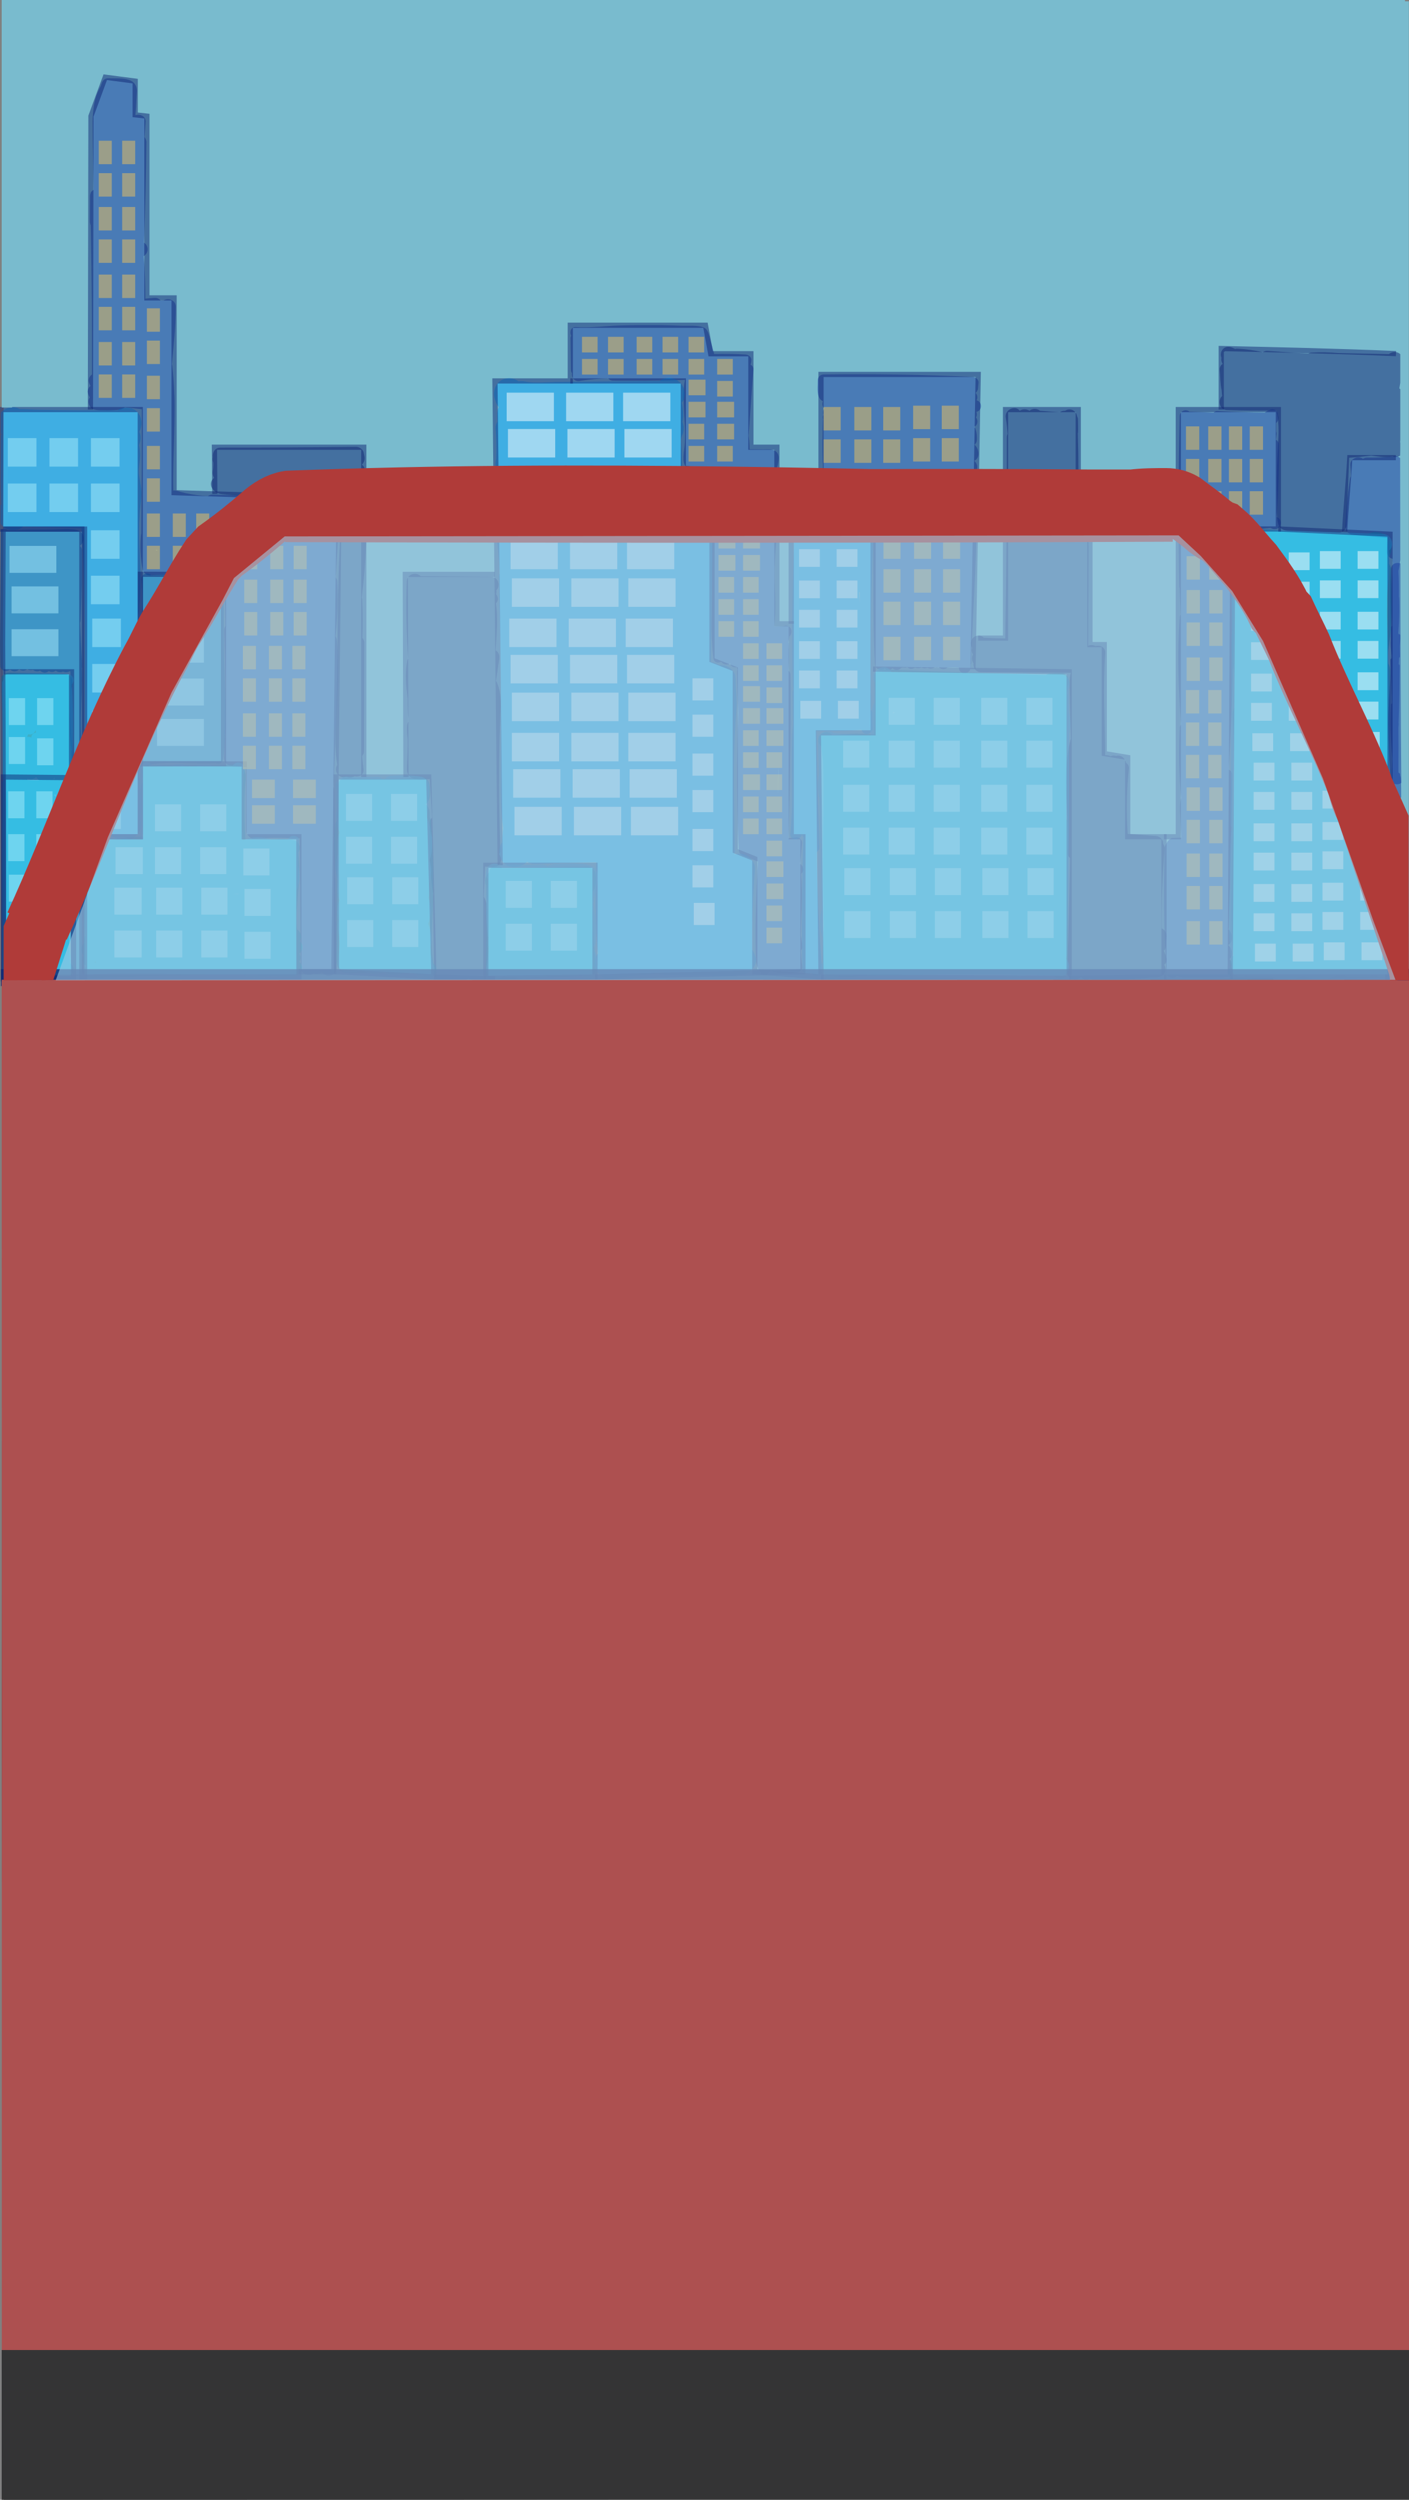 <?xml version="1.0" encoding="utf-8"?>
<!-- Generator: Adobe Illustrator 21.1.0, SVG Export Plug-In . SVG Version: 6.00 Build 0)  -->
<svg version="1.1" id="Layer_1" xmlns="http://www.w3.org/2000/svg" xmlns:xlink="http://www.w3.org/1999/xlink" x="0px" y="0px"
	 viewBox="0 0 1082.9 1920" style="enable-background:new 0 0 1082.9 1920;" xml:space="preserve">
<rect x="0" y="0" width="1082.9" height="1920" fill="#808080" stroke="none"/>
<style type="text/css">
	.st0{fill:#79BBCE;}
	.st1{fill:#343435;}
	.st2{opacity:0.5;fill:#102773;enable-background:new    ;}
	.st3{opacity:0.5;fill:#1B3D9E;enable-background:new    ;}
	.st4{opacity:0.5;fill:#04A5BF;enable-background:new    ;}
	.st5{opacity:0.5;fill:#06A2F9;enable-background:new    ;}
	.st6{opacity:0.5;fill:#0470BF;enable-background:new    ;}
	.st7{opacity:0.5;fill:#2CCDFF;enable-background:new    ;}
	.st8{opacity:0.5;fill:none;stroke:#102773;stroke-width:3.993;stroke-miterlimit:10;enable-background:new    ;}
	.st9{opacity:0.8;fill:#102773;enable-background:new    ;}
	.st10{opacity:0.5;}
	.st11{fill:#EDC25B;}
	.st12{opacity:0.5;fill:#EDC25B;enable-background:new    ;}
	.st13{fill:#FFFFFF;}
	.st14{opacity:0.5;fill:#FFFFFF;enable-background:new    ;}
	.st15{opacity:0.5;fill:#A9ECFC;enable-background:new    ;}
	.st16{fill:#A9ECFC;}
	.st17{fill:none;stroke:#B03B39;stroke-width:50.166;stroke-miterlimit:10;}
	.st18{fill:#AD5050;}
	.st19{fill:#B03B39;}
	.st20{opacity:0.6;fill:#A2C9E2;enable-background:new    ;}
</style>
<title>Game_1_screen 4 to the left</title>
<g id="illustration">
	<path class="st0" d="M1081.5,1522.4c-1-41.9-1.2-101.6-1.3-111.2c-1.4-123.2-1.5-246.3-1.5-369.5c-0.1-119.5,0.2-239,1.4-358.5
		c-1.3-119.7-1.4-239.4-1.4-359.1c0-108,0.3-216.1,1.1-324.1H2.5c0.3,73.9,0.5,147.8,0.4,221.6c0,89-0.2,178.1-0.7,267.1
		c0.6,90.5,0.6,180.9,0.7,271.4C2.9,875.4,2.5,990.7,1.6,1106c0,3.6,0,7.3,0,10.9c0,67.1-0.1,134.2-0.3,201.3
		c0.1,37.5,0.2,74.9,0.3,112.4c1.2,117.7,1.3,235.5,1.4,353.2c0,43.6,0,87.3-0.1,130.9h612.1c2.4-0.2,4.8-0.2,7.2-0.1
		c12.4-0.1,36-0.2,44.7,0c9-0.2,29.7-0.2,41.9-0.1c4.2-0.5,23-0.2,37.5,0.1h335.1c-0.2-9.2-0.2-29.7-0.1-41.7
		c-0.1-14.2-0.1-38.9,0.1-44.6c-0.2-6.7-0.3-34.4-0.1-47.5c-0.1-9-0.1-21.1-0.1-30.2h-1c-0.3,0-0.6-55.8,0-55.8h1
		c0-9.3,0-20.5,0-28.5h-1c-0.4,0-0.4-40.1-0.2-52.3c-0.2-13.1-0.2-51.5,0.2-51.5h1c-0.1-16.5,0-40.2,0.3-40.2L1081.5,1522.4z"/>
	<path class="st1" d="M1082.4,1786.4c-0.1-9-0.1-21.1-0.1-30.2h-1c-0.3,0-0.6-55.8,0-55.8h1c0-9.3,0-20.5,0-28.5h-1
		c-0.4,0-0.4-40.1-0.2-52.3c-0.2-13.1-0.2-51.5,0.2-51.5h1c-0.1-16.5,0-40.2,0.3-40.2h0.2c-1-41.9-1.2-101.6-1.3-111.2
		c-1.4-123.2-1.5-246.3-1.5-369.5c0-1.8,0-3.7,0-5.6l-8.4-24l-18.5-52.8l-27.1-77.5l-5.3-15.2l0,0l-16-45.9l0,0l-0.3-0.8l0,0
		l-13.1-37.4l-10.7-30.5l-1.6-4.5l-0.5-1.5l-30,0.2l-9.2,0.1l-28.8,0.2h-1.7l-35.3,0.2l0,0l-21.2,0.1h-2.8h-5.6h-0.9h-2.9h-2.3h-2.3
		h-5.4h-0.3l-8.4,0.1h-5.6l-8.4,0.1h-5.6l-8.4,0.1h-5.6l-8.4,0.1h-5.6l-8.4,0.1h-5.6l-8.4,0.1h-3.7L594.1,754h-2.3l-31.8,0.2
		l-104.3,0.7H454l-20.7,0.1l-51.3,0.3l-23,0.2l-13.3,0.1l-11,0.1l-104.6,0.7l-22.5,0.2l0,0l-25,0.2l0,0l-49.1,0.3l-16.4,0.1h-2.3
		l-24.9,0.2l-7.4,20.6l-2.9,8L40.2,896.1L26,935.6l-23.6,65.9c-0.2,36.7-0.5,73.3-0.8,110c0,3.6,0,7.2,0,10.8
		c0,67.1-0.1,134.3-0.3,201.4c0.1,37.5,0.2,74.9,0.3,112.4c1.2,117.7,1.3,235.5,1.4,353.2c0,43.6,0,87.1-0.1,130.7h40.1l576.3-0.3
		l114.3-0.1l349-0.2c-0.1-9.5-0.2-29.2,0-40.9c-0.1-14.2-0.1-38.9,0.1-44.6C1082.3,1827.2,1082.3,1799.5,1082.4,1786.4z"/>
	<path class="st2" d="M383.7,656.1c0.6-0.9,0.8-1.9,0.8-3c-0.7-22.2-1-44.5-0.8-66.7c0.1-11,0.3-21.9,0.7-32.9
		c0.3-9.6,1.5-19.8-2.3-28.9c-0.2-0.5-0.5-1-0.9-1.5c0.8-5.7,1.7-11.3,2.5-16.9c0.4-2.7-0.5-5.4-2.8-6.7c0-0.3,0-0.6,0.1-1
		c0.7-11.7,1.9-23.5,0.2-35.1c2.1-2.1,1.7-5,0.1-7c0.1-0.4,0.1-0.7,0.2-1.1c0.1-0.6,0.1-1.3,0-1.9c3.2-3.2,1.8-10.3-4.1-10.3
		l-54.1-0.5c-3.1-3.4-10.4-2.1-10.7,4c-0.7,19.8-0.3,39.6,1.1,59.3c-0.5,0.7-0.8,1.5-0.9,2.4c-1.6,9.6-0.7,19.1,0.5,28.6
		c0,0.1,0,0.2,0,0.2c-0.1,4.9,0.1,9.8,0.5,14.7c0,0.9,0,1.7,0,2.6c-0.6,0.9-0.9,2-1,3.2c-0.2,3.4,0,6.7,0.5,10.1
		c0.1,7.4-0.3,14.7-0.6,22.1c-0.4,10.5,9.9,9.3,17.6,8.6l1.8,29.6c-1.2,1.1-1.9,2.6-1.9,4.2c-0.4,17.7-0.3,36.4,2.7,54.4
		c-0.1,0.6-0.2,1.2-0.2,1.8l1,59.4c0,3.3,2.7,6,6,6l15.6-0.2c1.7,0,3.4-0.7,4.5-2.1c1.2,0.7,2.7,1,4.1,0.8c2.3,2.2,5.9,2.3,8.3,0.2
		c3.6-3.1,2.7-8.5,2.7-12.8c0-5.9,0-11.8-0.1-17.7c-0.1-5.6-0.2-11.1-0.3-16.7c-0.1-4.9,0.2-10.2-1.7-14.8c-0.2-0.6-0.6-1.2-1-1.7
		l1-23.2c2.2,0.1,4.3,0.2,6.4,0.4c3.2,0.3,6-3,6-6C385.1,658.5,384.6,657.1,383.7,656.1z"/>
	<path class="st2" d="M278.4,461c0-0.7-0.2-1.5-0.4-2.1c3.4-26.4,4.4-53,2.9-79.6c-0.1-1.2-0.5-2.4-1.3-3.4c1-4.4,0.7-9.8,1-14.1
		c0-1.9-0.9-3.8-2.5-4.9c1.7-1.6,2.5-4,2-6.3l-0.6-3c-0.5-2.5-3.3-4.4-5.8-4.4c-34.8,0.4-69.5,0.6-104.3,0.6c-4.2,0-6.2,3.6-5.8,7.3
		c-0.3,1.4-0.2,2.8,0.3,4.1c0.1,2.3,0,4.6-0.4,6.8c-0.3,1.7,0.1,3.5,1,5c-5.7,5.1-0.3,11.9,5.8,12.5c16.5,1.8,33.6,1.6,50.2,1.6
		c8.7,0,17.5-0.1,26.2-0.4c5,0.9,10,1.7,15,2c0,9.7,0.1,19.4,0.1,29.1c-0.3,0.7-0.4,1.4-0.5,2.1c-1.3,28.7-1.9,57.4-2,86.1
		c0,0.3,0,0.7,0.1,1l-0.8,45c-0.2,13.6-1.7,28,0.6,41.5c-0.6,1-1,2.1-1,3.2v0.4c0,1.6,0.6,3.1,1.8,4.2c1.1,1.1,2.6,1.7,4.2,1.8
		c0.7,0,1.4-0.2,2-0.4c2,0.9,4.4,0.7,6.3-0.5c3.5,0.8,7.4-1,6.9-5.5c-0.4-3.3-0.8-6.7-1.1-10c1-1.1,1.6-2.5,1.5-4l0.2-83
		c0-1.4-0.6-2.7-1.5-3.8C278.9,480.5,278.9,470.8,278.4,461z"/>
	<path class="st2" d="M1076.2,340.2L1076.2,340.2c-0.1-0.3-0.1-0.6-0.1-0.8l0.1-1.6c0-2.7,0-5.5,0-8.2c0-10.2,0-20.4,0-30.6
		c-0.2-0.2-0.4-0.5-0.7-0.7c0.2-1.4,0.5-2.9,0.7-4.3c0-7.3,0-14.7,0-22c-2.5-2.2-6.2-2.2-8.7,0l-38.6-0.8
		c-6.9-0.6-13.8-0.8-20.7-0.4c-0.9,0-1.8,0.3-2.7,0.7c-4.3-0.2-8.7-0.4-13-0.7l-18.2-1.3c-1.3-0.1-2.6,0.2-3.7,1
		c-6.4-1.4-12.9-2.4-19.5-2.7c-0.6,0-1.2,0-1.8,0.2l-2.1-0.9c-2.7-1.2-5.8-1-7.7,1.5c-1.3,1.8-1.6,4.2-0.7,6.2
		c-0.4,1.6,0,3.3,0.9,4.7c-1.6,1-2.5,2.9-2.3,4.8c0.5,4.2,0.3,10.2,1.5,15.3c0.1,1.5,0.2,3,0.4,4.6c-3.6,3-2.3,10.6,3.8,10.8
		c12.6,0.4,25.2,0.5,37.8,0.4c0,0.1,0,0.2,0.1,0.3c2.7,10.7,1.4,21.8,0.9,32.7c-0.6,12.2-0.7,24.4-0.5,36.6
		c0.1,5.4-0.5,11.8,0.9,17.1s6.2,5.7,10.8,5.8l35.8,1.2c3.3,0.1,5.9-2.8,6-6l2-51.5c5.7-0.4,11.3-1,17-1.7c5,0.7,10.9,1.8,15.8,0.8
		c0.2,0,0.4-0.1,0.6-0.1c0.7,0.3,1.5,0.4,2.3,0.4c1.3,0,2.5-0.4,3.5-1.1C1076.2,346.7,1076.2,343.4,1076.2,340.2z"/>
	<path class="st2" d="M896.4,735.8c-0.4-1.9-1.1-3.8-1.9-5.5c1.1-1.1,1.7-2.6,1.7-4.1c-0.1-2,0-4,0.2-6c0.5-3.3-1-6.1-3.6-7.1
		c-0.1-20.3,0.6-40.6,2.3-60.9c0.2-1.4-0.2-2.8-1.1-3.9c0.1-3.3-2.5-6.1-5.9-6.2l-17.2-1.4c-1.4-0.1-2.8-0.2-4.2-0.1
		c-0.1-2.5-0.3-5.1-0.4-7.6c-0.6-14.1-0.2-28.2,1.3-42.2c0.3-1.9-0.5-3.9-2.2-4.9c-0.6-3.6-4.2-6.5-7.5-5.3
		c-0.6-0.2-1.3-0.3-1.9-0.3c-0.8,0-1.6,0.2-2.4,0.5c-1.3-0.7-2.8-0.9-4.2-0.7c-0.3-26.1-1.8-52.3,0-78.4c0.3-4.6-3.9-6.4-7.4-5.5
		c-1.8-0.9-3.9-1-5.7-0.2l0.2-45.8l0.1-27.5c0-9-0.7-18.4,0.5-27.3c0.4-3.2-3.1-6-6-6c-0.8,0-1.6,0.1-2.4,0.5c0.2-19,0.3-38-0.3-57
		c0.1-0.5,0.2-1,0.2-1.5c0-3,0-6-0.1-9c0-1-0.3-1.9-0.7-2.7c-0.4-3.2-3.3-5.6-6.5-5.2c-1,0.1-1.9,0.5-2.7,1c-1.4-0.1-2.8,0.3-4,1.1
		c-5.1-0.3-10.2-0.7-15.3-1.1c-2.4-1.9-5.7-1.9-8.1,0c-2.3-1.5-5.2-1.5-7.5,0c-3-4.5-11.8-1.2-10.7,5.4c0.7,4.1,1.1,8.3,1.4,12.4
		c-0.4,0.8-0.6,1.8-0.6,2.7c0.1,51.5-0.3,102.9-1.2,154.4c-5.5-0.1-11-0.3-16.5-0.6c-1.1-1.1-2.6-1.6-4.1-1.6c-5.4,0-7,5.9-4.9,9.4
		c0,0,0,0.1-0.1,0.2c-0.4,1.6-0.2,3.2,0.6,4.6l0.2,0.2c-1.1,2.2-1,4.8,0.4,6.9c-0.4,3.2,1.6,6.7,5.7,6.8l69.1,0.4
		c-1.2,4.4-1,9-0.9,13.6c0.1,5.9,0.2,11.9,0.4,17.8c0.2,6.5,0.4,13,0.6,19.5c-0.2,0.4-0.4,0.8-0.5,1.3c-7.2,28.2-0.4,57-2.1,85.6
		c-0.2,1.7,0.5,3.4,1.9,4.5c-0.6,29.2-1.2,58.4-2.1,87.6c-0.2,6.1,7.2,7.3,10.5,3.8c1.6,2.2,4.5,2.5,6.9,1.3
		c0.2,0.1,0.4,0.2,0.7,0.3c3.4,1.2,7,1,10.5,0.6c3.8-0.3,7.6-0.4,11.4-0.3c9.9,0.1,19.8-1.3,29.7-1.8c5.4-0.3,7-6.1,4.8-9.5
		C896.5,739.7,896.9,737.7,896.4,735.8z"/>
	<path class="st3" d="M261.5,389.9c0-1.1-0.3-2.2-0.9-3.1c-0.2-0.4-0.5-0.8-0.8-1.1c0-0.1-0.1-0.2-0.1-0.2c-1.7-2.8-5.3-3.8-8.2-2.1
		c-0.4,0.3-0.8,0.6-1.2,1c-3.3-0.5-6.7-0.7-10-0.7c-0.1,0-0.2,0-0.3,0c-0.1,0-0.5-0.1-0.7-0.1c-2.2-0.1-4.5-0.2-6.7-0.2
		c-0.5,0-1,0.1-1.6,0.2l-4.9-0.4c-3.9-0.3-9.1-1.7-12.9-0.2c-2.5-0.7-5.1-1.3-7.7-1.6h-0.6c-3.4-0.5-6.8-0.7-10.2-0.8
		c-7.2-0.2-14.4-0.4-21.5-0.5l0,0l-9.7-0.2c-1.4-0.1-2.7,0.4-3.8,1.2c-5.7-0.4-11.3-1.1-16.9-2.3c-2.2-0.5-4.5-1.1-6.7-1.8
		c-0.7-0.2-1.5-0.4-2.2-0.3c-0.2,0-0.5,0-0.7,0.1c-0.3-14.2,0.3-28.5,0.7-42.7c0.2-7.5,0.3-14.9,0.3-22.4c0-3.7-0.1-7.3-0.3-11
		c-0.3-6.5-0.7-13.1-1.5-19.6c-0.1-0.5-0.2-1-0.3-1.5c0.6-6.4,1.3-12.9,1.8-19.3c0.7-8.2,1.2-16.5,1.2-24.7c0-1.3-0.4-2.6-1.2-3.6
		c-2.1-2.4-5.6-2.9-8.3-1.2c-0.7-0.1-1.4,0-2.1,0.1c-0.7-1-1.8-1.7-3-2c-0.5-0.1-1-0.2-1.6-0.1c-0.5,0-1.1,0-1.7,0.1
		c-1.8,0.1-3.7,0.3-5.5,0.5c0-10.9-0.3-21.7-1.2-32.6c0.3-0.2,0.5-0.4,0.7-0.6l0.5-0.5c0.4-0.4,0.8-0.9,1.1-1.5
		c0.9-1.7,0.9-3.8,0-5.5c-0.3-0.6-0.6-1.1-1.1-1.5c-0.3-0.3-0.6-0.5-1-0.8c1-25.7,1.6-51.5,1.8-77.2c0-1.4-0.5-2.9-1.4-3.9
		c0.3-3.8,0.6-7.6,0.8-11.4c0.3-2.1-0.8-4.2-2.8-5.1l0,0c-1.4-0.7-2.9-0.8-4.4-0.5l0,0c-0.2,0-0.4,0.1-0.6,0.2c0-0.1,0-0.2,0-0.2
		c0.4-5.9,0.8-11.8,1.1-17.6c0.2-2.1-0.3-4.3-1.5-6.1c-0.8-1.2-2-2.1-3.3-2.7c-3.6-1.7-8.6-1.7-13.1-1.7l0,0c-1.3,0-2.5,0-3.6-0.1
		c-1.3-0.1-2.6,0.2-3.6,1c-1,0.8-1.7,1.9-2,3.2c-0.2,0.3-0.3,0.7-0.4,1.1c-0.1,0.2-0.1,0.4-0.2,0.7c-0.1,0.2-0.1,0.2-0.2,0.3
		c-3.1,5.4-4.9,11.4-5.5,17.6l0,0c-0.5,4.1-0.7,8.2-0.6,12.2c0,12.3,0.3,24.7,0.5,37l0.2,12.6c-0.8,0.5-1.6,1.2-2.1,2v0.2
		c-0.4,0.9-0.6,1.8-0.6,2.8c0,6.4-0.1,12.9-0.1,19.3c0,1,0.2,2,0.6,2.9c0,1.4,0.1,2.9,0.1,4.3c0.7,36.5,1,73,0.9,109.6
		c0,0.2,0,0.5,0,0.7c-0.4,0.3-0.8,0.7-1.2,1.1c-1.5,1.8-2,4.1-0.2,7.2l0.2,0.3l0,0l0.1,0.2l-0.1,0.1c-1.8,1.4-2.5,3.8-1.8,5.9
		c0.3,1,0.7,1.9,1.3,2.8c-1.6,2.2-1.2,5.4,0.5,7.4l0.2,0.3c0.7,0.8,1.7,1.4,2.8,1.7c2.2,0.5,4.5,0.7,6.8,0.6h0.5
		c3.7,0.1,7.4,0,11-0.4l0.9-0.1c0.4,0,0.7-0.1,1.1-0.2c1-0.2,1.9-0.7,2.8-1.3l0,0l0,0l0.3-0.3c0.6,0.1,1.2,0.1,1.8,0.2
		c0.1,0,0.2,0,0.4,0l0,0l1.1,0.1l0,0l9.8,1.1c0.1,31.8-0.1,63.5-0.4,95.3c-0.1,0.5-0.2,1-0.3,1.5c-0.7,8.8-0.3,17.7,1.3,26.5
		c0.3,1.3,1.1,2.4,2.2,3.2c0.1,0.1,0.2,0.2,0.4,0.3c0.9,0.6,2.1,1,3.2,0.9l1-0.1c0.1,0,0.2,0,0.3,0l0,0c0.8-0.1,1.5-0.1,2.3-0.2h0.3
		c1.8-0.1,3.6-0.2,5.4-0.3h0.1c2.7-0.1,5.3-0.2,8-0.3h1.5c2.5-0.1,5-0.1,7.5-0.2h0.1c9.1-0.1,18.2-0.1,27.3-0.3l0,0l3.5-0.1
		c-0.1,1-0.2,2-0.2,3l0,0c0,0.9,0,1.8,0.1,2.7c0.1,1.2,0.1,2.4,0.2,3.4c0.1,8.1,0.3,16.1,0.4,24.2c0,2.3,0.1,4.6,0.1,7
		c-0.7,1-1.1,2.2-1,3.4c0,0.4,0,0.8,0,1.1c0.4,11.8,0.6,23.7,0.7,35.6l0,0c0.1,8.6,0.1,17.1,0,25.7c-0.1,10.3-0.3,20.7-0.7,31l0,0
		c0,1.5-0.1,3.1-0.2,4.6c0,1.8,0.8,3.4,2.1,4.6c0.3,0.3,0.6,0.5,0.9,0.7c0.4,0.3,0.9,0.4,1.4,0.5l0.5,0.1c2.6,0.5,5.3,0.8,8,0.9
		c0.7,0,1.3,0.1,2,0.1h1c0.5,0,1,0,1.5,0v0.8c0,0.3,0,0.7,0,1c0,15-0.1,29.9-0.1,44.9c0,0.8,0,1.5,0,2.3c0,1.8,0.9,3.5,2.2,4.7
		c0.4,0.4,0.9,0.7,1.4,0.9c0.7,0.3,1.5,0.5,2.3,0.4c3-0.2,6.1-0.3,9.1-0.4c5.9-0.2,11.9-0.2,17.8,0c2.5,0.1,4.9,0.2,7.4,0.3h0.3h0.5
		v0.2c0.1,7.8,0.1,15.6,0.2,23.3l0,0c0,1.5,0,3.1,0,4.6c0,2.7,0,5.4,0.1,8.1l0.3,36.8c0,1.8,0,3.5,0,5.2l0,0c0,0.4,0,0.8,0,1.2
		c0,2.8,0,5.6,0.1,8.3c0,2.8,0,5.6,0.1,8.4v1.1l0,0c0,0.6,0,1.3,0,1.9c0,0.5,0.1,0.9,0.2,1.4c0.1,0.4,0.2,0.8,0.4,1.2
		c0.1,0.3,0.3,0.6,0.5,0.8c0,0.1,0.1,0.1,0.1,0.2c2.2,2.5,6,3,8.7,1c2.1,0.8,4.6,0.5,6.4-0.9c2.7,4.1,10.3,3.4,11-2.2
		c0-0.3,0-0.6,0-0.9c-0.3-21.1-0.5-42.2-0.8-63.4c0-1,0-2,0-3c0-1.8,0-3.5-0.1-5.3v-0.5v-3c0-2.8-0.1-5.5-0.1-8.3l0,0
		c-0.1-5.6-0.1-11.2-0.2-16.9v-2l0,0c-0.1-8.2-0.2-16.3-0.3-24.5c0-3.2-0.1-6.5-0.1-9.7c0-0.9-0.2-1.8-0.6-2.6l0.6-14.5
		c0.4-9.9,0.9-19.9,1.3-29.8c0.3-6.5,0.6-13.1,0.9-19.6v-0.3c0-1.2,0.1-2.3,0.1-3.4c0-0.1,0-0.1,0-0.2c0.4-9.7,0.7-19.5,0.5-29.2
		l0,0l0,0c0-2.4-0.1-4.9-0.2-7.3v-0.1c-0.1-2.2-0.2-4.4-0.4-6.6c0-0.5-0.1-1-0.1-1.6c-0.1-1.1-0.5-2.2-1.1-3.1
		c0.1-1,0.2-2.1,0.3-3.1c0.4-3.8,0.7-7.6,0.9-11.5c0.6-9,0.7-18.1,0.2-27.2c0-1.3-0.5-2.5-1.3-3.5c0.1-1.8,0.3-3.6,0.4-5.4v-0.5
		c0.8-11.8,1.4-23.6,2.1-35.4v-0.1c0.1-1.4,0.2-2.7,0.2-4c0.4-1.4,0.4-2.9,0-4.3v-0.1c0.6-0.9,0.9-2,0.9-3.1L261.5,389.9z
		 M121.4,422.4l-0.5,0.1c-0.3,0.1-0.7,0.2-1,0.3c0-0.1,0-0.3,0-0.4L121.4,422.4z"/>
	<path class="st3" d="M1076.9,612.5c0-4.2,0-8.4-0.1-12.6c-0.1-1-0.2-2-0.3-3c0-0.3-0.2-0.6-0.4-0.9l-0.1-1.2
		c-0.1-0.7-0.6-1.2-1.2-1.4c0-0.7,0-1.5,0-2.2c0-1.1,0-2.2,0-3.3c0.1-9.5,0.1-19.1,0-28.6c0.1-1.1,0.1-2.2,0.2-3.3
		c0-0.2,0-0.4-0.1-0.6c0.5-14.7,0.7-29.3,0.8-44c0-0.5-0.2-1-0.7-1.2c0.1-1.7,0.2-3.3,0.3-5c0.4-0.3,0.7-0.7,0.6-1.2
		c-0.1-2.6-0.1-5.1-0.1-7.7c0.1-1.9,0.3-3.9,0.4-5.8c0-0.9,0-1.9,0-2.8c-0.3-0.5-0.8-0.7-1.4-0.7c0-0.5-0.1-1.1-0.1-1.6
		c0-0.1,0.1-0.3,0.1-0.4c0.6-8.6,0.8-17.1,0.5-25.7c0-0.2-0.1-0.5-0.2-0.7c0.1-6.7,0-13.3-0.3-20c0.6-2.8,1-5.7,1.4-8.5
		c0-26.1-0.1-52.1-0.1-78.2c-1-1.1-2.5-1.6-4-1.5c-7,0.8-14.1,1.2-21.2,1.1c-1.2-0.1-2.4,0.3-3.4,0.9c-3.5-2.8-10.1-0.1-9.7,4.8
		c0.3,2.9,0.5,5.8,0.5,8.6c-0.4,0.6-0.7,1.3-0.8,2c-1.8,12.3-3,24.7-3.5,37.1c-0.1,3.4,2.9,5.7,6,6c8.2,0.7,16.5,1.5,24.7,2.2
		c0.5,0,1.1,0,1.6,0c-0.2,3.5-0.4,7-0.4,10.5c-0.1,2.7,1.7,5,4.3,5.6c0.1,1.1,0.1,2.1,0.2,3.2c-0.9,16.1-0.7,32.2-0.4,48.3
		c-0.5,0.2-0.8,0.7-0.9,1.3c-0.2,3-0.2,5.9-0.2,8.9c-0.3,3.9,0,7.9,0.7,11.7c0,0.2,0.1,0.3,0.2,0.4l0.1,2.7
		c-0.7-0.1-1.4,0.5-1.4,1.2c0,0.1,0,0.2,0,0.3l1.5,33c-0.6,0.2-1,0.7-1,1.4c-0.6,13.7-0.2,27.4,1.1,41.1c-0.7,10-0.7,20.1-0.2,30.2
		c-0.6,4.7-0.7,9.5-0.4,14.3c-0.2,8.1-0.1,16.2,0.2,24.2c-0.8,0-1.5,0.6-1.6,1.4c-1.2,10.4,0.2,20.6,1.8,30.8
		c-0.9,7.8-1.3,15.7-1.3,23.6c0,8.6,1.2,17.2,1.7,25.8c-0.5,0.2-0.8,0.7-0.8,1.2l-0.2,12.1c0,0.6,0.3,1.1,0.9,1.3l0.1,0.6
		c0,0.8,0.7,1.5,1.5,1.5c0.6,0,1.1-0.4,1.3-0.9c3.2-0.8,3-4.7,2.7-7.4l-0.5-3.7c0-0.1,0-0.2,0-0.3l-0.6-66.8
		c0.2-0.8,0.3-1.7,0.4-2.5c0.1-0.4,0-0.8-0.2-1.1l0,0c0.8-4.4,1.2-8.7,0.1-13l0.1-7.7c0.3-5.2,0.4-10.4,0.3-15.6
		c0-0.4-0.2-0.7-0.4-1c0.5-5.6,0.8-11.2,1-16.8C1076.4,612.8,1076.7,612.7,1076.9,612.5z"/>
	<path class="st3" d="M983.1,398.3c-0.5-0.5-1.2-0.9-1.9-1.1c1.3-18.5,1.8-37.1,1.7-55.6c0-1.6-0.8-3.1-2.3-3.8
		c0.2-1.4,0.3-2.8,0.5-4.2c0.1-0.7,0-1.4-0.3-2c0-0.1,0-0.3,0-0.4v-6.3c1.7-1.4,2.3-3.7,1.4-5.7v-0.4c0-1.2-0.5-2.3-1.3-3.2
		c-0.8-0.8-2-1.3-3.2-1.3c-2,0.4-4,1.3-5.6,2.6c-12.2-0.1-24.3-0.5-36.4-1.2c-1.1-0.1-2.2,0.4-3,1.2l-17.9-0.7c-0.2,0-0.4,0-0.5,0.1
		c-1.9-1.7-4.7-1.6-6.4,0.3c-0.7,0.8-1.2,1.8-1.2,2.9c-1.1,43.6-1.2,87.2-0.4,130.8c0,0.5,0.1,1,0.3,1.5c0.3,6.7,0.5,13.4,0.8,20.2
		c-0.4,0.7-0.6,1.4-0.7,2.2c-2.1,27.5-1,55,1,82.4c-0.6,0.7-1,1.7-1,2.6c-0.9,17.9-0.6,35.8,1.1,53.7c-1.1,4-1,8.2-0.8,12.6
		c0.3,6,0.6,12,0.9,17.9l-7.5,0.2c-2.7,1.7-4.6,4.5-5.3,7.6c-1,31.8-0.5,63.7,1.3,95.5c0.3,4.6,6,5.5,8.2,2.8
		c4.1,2,10.2,1.2,14.2,1.3c8.1,0.2,16.2,0,24.3-0.3c4.2-0.2,5.3-5,3.4-7.5c0.2-0.8,0.3-1.5,0.3-2.3c0-1.5-0.7-3-1.9-4
		c1.9-1.4,2.9-3.6,1.6-7.1c-0.5-1.5-1.4-2.8-2.7-3.7c1.2-0.5,2.1-1.6,2.5-2.8c1.2-3.1,0.5-6.6-1.8-8.9c-0.1-0.1-0.3-0.2-0.4-0.3
		c0.1-0.4,0.2-0.8,0.2-1.3c1.6-39.1,2.5-78.2,2.7-117.4c0.1-1.8-0.9-3.4-2.6-4c3-54.9,5.1-109.9,2.4-164.8c0-0.8-0.3-1.6-0.7-2.2
		c0.1-1.1,0.1-2.1,0.2-3.2c0-0.2,0.1-0.3,0.1-0.5l1.5-13.6c0-0.2,0-0.3,0-0.5c2.9,0.2,5.8,0.4,8.7,0.5c6.6,0.2,13.4-0.9,20-1.5
		c0.8,0.6,1.8,1,2.8,1h0.5c1.2,0,2.3-0.5,3.2-1.3C984.9,402.9,984.9,400.1,983.1,398.3C983.1,398.3,983.1,398.3,983.1,398.3
		L983.1,398.3z"/>
	<path class="st3" d="M750.6,307.5c1-1.9,0.7-4.2-0.8-5.7c1.1-0.9,1.8-2.2,1.9-3.6l0.4-4.2c0.2-2.5-2.3-4.4-4.5-4.5
		c-38.2-1.8-76.4-2.4-114.6-1.9c-2.5,0-4.5,2-4.5,4.5c0.1,4-0.9,10.5,1.5,14c0.6,0.9,1.5,1.7,2.5,2.1c-0.9,1.9-0.5,4.2,1,5.7
		c-1,1.3-1.3,3.1-0.7,4.7c-0.3,0.6-0.5,1.3-0.5,2c0,0.5,0.1,1,0.3,1.5c-0.1,0.4-0.2,0.8-0.2,1.2c-0.5,16.1-0.3,32.2,0.6,48.3
		c-0.2,0.6-0.4,1.1-0.4,1.7l-0.7,12.5c-0.2,3.7,3.3,5,6,4c1.7,0.5,3.6-0.3,4.6-1.8c1.8,1.9,5.1,2.3,6.7,0.4c2.2,2.7,7.1,2.3,7.9-1.2
		c4.7,1.4,9.5,2.4,14.3,2.8c-0.5,18.5-0.2,36.9-0.2,55.4c0,21.6,0.1,43.2,1.2,64.7c0.2,4.2,5,5.3,7.5,3.4c0.8,0.7,1.8,1.1,2.9,1.1
		c1.2,0,2.3-0.5,3.2-1.3c1.8,1.7,4.6,1.7,6.3,0c0.1-0.1,0.2-0.2,0.3-0.3c0.4-0.1,0.8-0.2,1.1-0.4c0.4,0.1,0.9,0.2,1.3,0.2h0.5
		c0.6,0,1.3-0.2,1.9-0.4c1.4,1.8,4,1.7,5.9,0.3c1.6,0.8,3.4,0.7,4.9-0.2c1.3,1,3.1,1.1,4.5,0.3c1.8,1.1,4.1,1,5.8-0.4
		c0.9,0.3,1.9,0.3,2.9,0c1.8,1.9,4.9,2.1,6.8,0.3c2.8-0.2,5.6-0.2,8.4,0c0.1,0.1,0.3,0.1,0.4,0.1c-0.2,5.7,8.7,5.7,9-0.1
		c0-0.7,0.1-1.4,0.1-2.2c0.3-0.6,0.4-1.2,0.4-1.9v-6.4c1.9-40.9,4.5-82,4.4-122.9c0-1-0.3-2-1-2.8c0.8-1.9,0.9-4,0.2-5.9
		c-0.3-0.8-0.7-1.6-1.2-2.3c1.1-1.2,1.5-2.8,0.6-5.1c0.9-0.9,1.4-2,1.5-3.2c0.4-2.2-0.4-4.5-2.2-6c2.5-1.4,4-3.9,2.9-8
		c-0.4-1.7-1.4-3.3-2.7-4.4c1.1-0.9,1.7-2.2,1.8-3.5c0.1-2.8-0.1-5.6-0.9-8.2c-0.2-0.8-0.6-1.5-1.2-2c2.8-1.2,3.3-5.2,1.4-7.2
		c0.8-1.4,0.8-3,0.3-4.4C755,315.6,755.1,308.5,750.6,307.5z"/>
	<path class="st3" d="M617.2,666.7c0-0.2-0.1-0.5-0.2-0.7c-0.2-0.7-0.6-1.3-1.1-1.8c-0.3-0.3-0.7-0.5-1-0.7l0.1-0.6
		c0.3-3.5,0.7-7,1-10.4c0.2-1.6,0.3-3.3,0.5-4.9c0-1.5-0.7-2.9-2-3.8c-0.7-0.5-1.6-0.8-2.5-0.7l-3.6,0.4l-2.4,0.3
		c0.2-4.8,0.3-9.5,0.4-14.3l0,0v-0.9c0.4-12.9,0.6-25.8,0.8-38.8c0.1-4.8,0.1-9.6,0.2-14.4c0.1-9,0.2-17.9,0.2-26.9
		c0-5,0-10.1,0-15.1c0-5,0-10-0.1-15c0-1.3-0.5-2.5-1.5-3.3c0.5-6.9,0.6-13.8,0.1-20.7c0-0.4-0.1-0.8-0.2-1.1
		c0.3-1.5,0.5-3.1,0.8-4.6c0.5-0.4,0.9-0.9,1.2-1.5c0.6-1.3,0.6-2.9,0-4.2c-0.7-1.5-2.2-2.4-3.9-2.4c-0.6,0-1.1,0.1-1.6,0.3
		l-7.3,0.3c0.3-3.4,0.6-6.9,0.7-10.4c0.1-2.5,0.1-5.1,0.1-7.6c-0.1-8.3-0.7-16.6-0.6-25c0-1.8,0.1-3.7,0.2-5.5l0,0
		c0.3-7,0.8-13.9,1.5-20.9c0.3-3,0.6-5.9,0.9-8.9c0.2-1.1-0.2-2.2-0.9-3c-0.5-0.5-1.1-0.9-1.8-1.1c1.3-12.2-0.3-24.6,1.5-36.9
		c0.1-0.5,0.2-1,0.3-1.6c0.9-4.1,2.9-9.7,0-12.9c-0.4-0.4-0.8-0.8-1.3-1.1c-2.6-1.6-6-1.1-8.9-1.1l-10.7-0.1c0-3.2-0.2-6.5-0.6-9.7
		c0-0.2-0.1-0.4-0.1-0.5c0.5-7.8,1.1-15.6,1.6-23.5c0-0.4,0.1-0.7,0.1-1.1c0.6-8.8,1.2-17.5,1.9-26.3c0.2-1.5-0.5-3-1.9-3.7
		l-0.3-0.1c0.1-0.3,0.2-0.7,0.3-1c0.2-0.8,0.4-1.6,0.4-2.4c0.1-0.7-0.1-1.4-0.4-2c-0.9-1.5-2.4-2.4-4.1-2.5
		c-8-0.5-16.1-0.6-24.1-0.4l-0.1-0.3c-1.2-4.3-2.3-8.6-3.5-12.9c-0.6-2.3-1.2-4.4-2.6-5.9c-0.8-0.7-1.7-1.3-2.7-1.6
		c-4.7-1.4-10.6-0.9-15.5-1c-5.5-0.2-11.1-0.4-16.6-0.5h-3.4c-4.5,0-9.1,0-13.6,0c-5.1,0-10.1,0.2-15.2,0.3c-11,0.4-22.1,1.9-33,1.2
		c-2.1-0.3-4,1.2-4.2,3.3c0,0,0,0.1,0,0.1c-0.2,1.1,0,2.2,0.5,3.2c-0.3,0.6-0.5,1.3-0.5,2c0.1,8.1,0.2,16.3,0.3,24.4
		c0,0.9,0.3,1.8,0.8,2.5c-0.5,2.5,0.9,5,3.3,5.8c0.7,0.2,1.5,0.3,2.3,0.2l1-0.2c7-1.1,14.1-1.7,21.3-1.9c0.8,1.2,2.2,1.8,3.6,1.8
		c12.2,0,24.5,0.1,36.7-0.1l0,0c4.2-0.1,8.4-0.1,12.6-0.3l0,0c2,0,4-0.1,6-0.2c-0.4,2.2-0.7,4.5-0.8,6.7l0,0
		c-0.2,2.8-0.3,5.7-0.2,8.5c0,1.5,0.1,2.9,0.1,4.4c0.4,9.6,1.4,19.3,0.8,28.9c-0.2,3.2-0.8,6.7-1,10.1c0,0.9,0,1.8,0,2.6
		c0,0.3,0,0.6,0.1,0.9c0.3,2.6,1.1,4.7,3.7,5.7c0.2,0.1,0.4,0.1,0.6,0.2l0,0c0.5,0.2,1.1,0.3,1.6,0.4l0,0c2.3,0.4,4.6,0.7,6.9,0.7
		l0,0c0.8,0.1,1.5,0.1,2.2,0.2l1.5,0.2l0,0l5.3,0.7c0.2,1.7,0.5,3.3,0.8,5c0.2,1.5,0.3,3,0.3,4.5c0,0.1-0.1,0.1-0.1,0.2l0,0
		c-0.1,0.2-0.1,0.4-0.2,0.6c-0.2,1.5-0.4,2.9-0.6,4.3l0,0c0,0.3-0.1,0.5-0.1,0.8l0,0c-0.1,0.8-0.1,1.6-0.2,2.4
		c-0.1,1.7-0.1,3.4,0,5.1c0,0.9,0.1,1.7,0.2,2.6c0.1,0.5,0.2,1,0.5,1.5v0.1c0.3,0.6,0.8,1.2,1.3,1.6c0,2.5,0,5,0,7.5
		c-1.2,0.8-2,2.1-1.9,3.6c0,3.5,0,7,0,10.6c0,6.2,0,12.4,0,18.6c0,7.8,0,15.6,0,23.4v0.9c0,2.8,0,5.6-0.1,8.4v1.3
		c-0.1,6.5-0.3,13-0.2,19.4v0.1c0,3.7,0.2,7.4,0.4,11c0.2,3.4,0.6,6.8,1,10.2c0.1,0.5,0.2,1.1,0.5,1.5c0.8,1.4,2.5,2,4.1,1.6
		c0.5-0.1,1-0.3,1.5-0.5c0.6,1.1,1.7,1.8,2.9,2c1.3,0.3,2.6,0.1,3.8-0.6c0.6,2.1,2.9,3.3,5,2.7c0,0,0.1,0,0.1,0
		c0.1,0.3,0.2,0.7,0.3,1c0.1,0.3,0.2,0.5,0.3,0.8c-0.2,0.5-0.3,1.1-0.3,1.7c0,0.3,0,0.7,0,1c0.1,10.1,0.4,20.2,0.9,30.3
		c-0.3,9.3-0.6,18.7-0.7,28c-0.1,4.8-0.1,9.6-0.2,14.4c-0.1,20.7,0.3,41.3,1.2,61.9l0.1,1.5c0,0.5,0.1,1,0.3,1.4
		c0.1,0.4,0.3,0.8,0.6,1.1c0.6,0.8,1.5,1.4,2.4,1.8l6.8,2.6l0,0l2.5,1l2.1,0.8c-0.8,14.2-1.4,28.5-1.7,42.8c0,2.4-0.1,4.8-0.1,7.2
		c-0.1,6,0,12,0.1,18.1c0,2.2,0,4.5,0.2,6.7l0,0c0,0.1,0,0.2,0,0.3c0,0.1,0,0.1,0,0.2c0.1,2.5,0.7,4.9,1.7,7.1
		c0.4,0.8,0.8,1.6,1.3,2.3c0.1,0.2,0.3,0.4,0.4,0.5l0.4,0.5c1,1.2,2.5,1.7,4,1.2c0.8-0.2,1.6-0.6,2.2-1.2c0.2-0.2,0.4-0.3,0.5-0.5
		c0.1-0.1,0.1-0.1,0.2-0.2l0,0c0.3-0.5,0.6-1,0.7-1.5c0.9,0.6,1.9,1.1,2.9,1.5h0.1c1.1,0.4,2.2,0.7,3.3,0.9l0,0
		c1.4,0.2,2.7,0.3,4.1,0.3l0,0c3.5,0,6.9-0.3,10.3-0.9c0.6-0.1,1.2-0.4,1.7-0.8c0.7-0.5,1.2-1.3,1.5-2c0.2-0.4,0.3-0.9,0.3-1.4
		c-0.5-4.1-0.8-8.1-1-12.2c0-0.2,0-0.4,0-0.6c0.7-0.8,1.1-1.9,1-2.9c-0.2-2.3-0.4-4.7-0.8-6.9c-0.1-0.6-0.2-1.3-0.3-1.9
		c0.1-3.7,0.2-7.5,0.3-11.2c0.1-3.3,0.3-6.6,0.4-9.9c0-0.1,0-0.2,0-0.3c0-0.5,0-1,0-1.5c0.3-8.1,0.2-16.2-0.5-24.2
		c0.1-0.1,0.2-0.1,0.3-0.2l0.1-0.2c0,0,0.1-0.1,0.2-0.2c0.5-0.5,0.8-1.1,1.1-1.7c0.1-0.1,0.1-0.2,0.1-0.4l0,0c0.1-0.3,0.1-0.7,0.1-1
		C617.2,667.3,617.2,667,617.2,666.7z M598.4,589.8c0,1.7,0,3.3-0.1,5c-0.1,4-0.1,8-0.2,12l-0.1,3c0-1,0-2,0-3c0-4,0.1-8,0.2-12
		C598.2,593.2,598.3,591.5,598.4,589.8c0-0.1,0-0.1,0-0.2L598.4,589.8z"/>
	<path class="st4" d="M56.5,744.4c-0.1-1.1-0.4-2.1-1-3l-0.1-0.1l0,0c-0.2-0.2-0.3-0.4-0.5-0.6c-0.3-0.3-0.6-0.5-0.9-0.8l-0.6-14
		l0,0l-0.7-18.7c0.3-0.5,0.5-1,0.6-1.5c0.1-0.4,0.1-0.9,0.2-1.3c0.2-7,0.3-14,0.2-20.9c-0.1-4.2-0.2-8.3-0.4-12.5
		c-0.2-3.9-0.4-7.8-0.7-11.7c0-0.1,0-0.1,0-0.2c0.5-4.4,0.3-8.9,0.5-12.4c0.2-2.2,0.3-4.3,0.4-6.5c0.6-9.1,1-18.1,1.4-27.2
		c0.1-3.3,0.9-7.5-0.2-10.9c0.1-0.3,0.1-0.6,0.2-0.9c0.2-1.3,0.3-2.7,0.4-4c0.3-3.5,0.4-7.1,0.4-10.6c0-1,0-2,0-3c0-0.7,0-1.4,0-2
		c-0.5-18-3.2-36.2-0.6-54.1l0.1-0.7l0,0l0,0l0,0l0,0l0,0l0,0l0,0l0,0l0,0l0,0l0,0l0,0l0,0l0,0l0,0c0-0.2,0.1-0.5,0.2-0.7
		c0-0.2,0.1-0.5,0.1-0.8c0.2-1.2,0.1-2.5-0.3-3.7c-0.8-2.3-3-3.9-5.5-3.9h-0.1L32,517.4l-25-0.7c-1.1-0.1-2.2,0.2-3.1,0.8
		c-1.1,0.5-2.1,1.3-2.7,2.4c0,4.7,0,9.4,0.1,14.2c0.2,4.3,0.4,8.6,0.5,12.9c0.5,16.5,0.4,32.9,0.3,49.4c0,0.2,0,0.5,0,0.8v0.3
		c0,0.5,0.1,1,0.2,1.4c0,0.1,0.1,0.3,0.1,0.4l-0.1,0.2c-0.3,0.4-0.6,0.8-0.8,1.3c0.1,50,0.2,99.9,0.2,149.8c0.3,0.3,0.7,0.6,1.1,0.8
		c0.4,0.2,0.9,0.4,1.3,0.5c0.5,0.1,1.1,0.2,1.6,0.1l1.9-0.1c4.6-0.3,9.2-0.6,13.9-0.8l1.8-0.1h0.3c2.5-0.1,5.1-0.2,7.6-0.2
		c2.9,0,5.7-0.1,8.6-0.1h0.1c0.6,0,1.1,0,1.7,0h0.3c1.3,0,2.7,0,4,0c1.6,0,3.2,0,4.8,0.1c0.7,0,1.4-0.1,2-0.3h0.1
		c1.1-0.4,2-1.1,2.6-2c0.3-0.5,0.6-1,0.7-1.5l0,0C56.4,746.2,56.5,745.3,56.5,744.4z M20.9,599.1c0-0.3,0-0.7,0.1-1
		c2.2,0.8,4.6,0.5,6.4-1l0.1-0.1l0.3-0.3c0.1,0.1,0.2,0.3,0.3,0.4c0.6,0.9,1.3,1.7,2.2,2.3C27.1,599.5,24,599.4,20.9,599.1z
		 M41.8,597.2L41.8,597.2C41.8,597.1,41.8,597.1,41.8,597.2l0.2,1.1l-0.4,0.1c-0.2,0-0.4,0-0.6,0.1C41.3,598,41.6,597.6,41.8,597.2z
		 M42.5,619.1c0,0.3,0,0.5,0,0.8l-0.5-0.2c0.2-0.5,0.4-1,0.5-1.5L42.5,619.1z M42.9,611.1c0,0.3,0,0.7,0,1c-0.4-0.6-0.8-1.1-1.4-1.5
		c-0.1-0.1-0.2-0.2-0.3-0.2h0.3l1.5-0.2C42.9,610.5,42.9,610.8,42.9,611.1z"/>
	<path class="st4" d="M333.8,740.6c-0.2-0.2-0.5-0.4-0.7-0.6c-0.1-1-0.3-1.9-0.4-2.8c-0.4-3.3-0.7-6.5-0.8-9.8
		c-0.2-6.5,0-12.9,0.3-19.4c1.3-25.7,0.9-51.6-1-77.3c-0.1-1.1-0.4-2.1-1-3c0.3-3.8,0.2-7.7-3.2-9.9c4.8-3.5,3.8-11.1,2.9-16.3
		c-0.7-2.6-3.1-4.4-5.8-4.4c-19.4,1.6-38.9,1.6-58.3,0.3c-3.2-0.2-6,2.9-6,6c0.1,8,0,15.9-0.4,23.8c0,0.7,0.1,1.5,0.3,2.2
		c-1.2,1.1-2,2.7-2.1,4.3c-1.4,13.1-1,26.2,1.3,39.2c0,0.2,0.1,0.3,0.1,0.5c0.1,0.2,0,0.1,0,0.2l-0.2,58.9c0,3.7-0.7,8.1,1.4,11.4
		c2.6,4,7.6,3.7,11.7,3.6c8.1-0.1,16.2-0.4,24.3-0.8c1,0.8,2.3,1.3,3.7,1.3l12.9-0.2c1,0,1.9-0.3,2.7-0.7c1.7,0.4,3.5,0.8,5.2,1.2
		c1.3,0.3,2.6,0.5,3.9,0.5l0.2,0.2c1.1,1.1,2.7,1.7,4.2,1.8h0.5c1.6,0,3.1-0.6,4.2-1.8C336.2,746.7,336.2,742.9,333.8,740.6
		L333.8,740.6z"/>
	<path class="st4" d="M455.6,684.7c0.7-0.7,1.2-1.6,1.5-2.5c1.1-4,1.2-8.1,0.2-12.1c-0.7-2.6-3.1-4.4-5.8-4.4l-65.5,1.2
		c-1.1-1.3-2.7-1.9-4.4-1.9c-3-0.1-5.5,2.2-5.7,5.1c-0.3,0.2-0.5,0.5-0.7,0.7c-2.3,2.5-2.9,6.1-1.6,9.2c0.5,22.3,0.5,44.6-0.2,66.8
		c0,3.3,2.7,6,6,6c24.1-1.4,48.2-2.5,72.3-3.2c3.1-0.1,6.2-2.7,6-6C456.2,724,455.5,704.4,455.6,684.7z"/>
	<path class="st4" d="M230.1,738.8c1.1-2,1.1-4.4,0-6.4c0.3-0.2,0.6-0.5,0.9-0.8c2-2.4,2-5.9-0.1-8.3c-0.1-0.2-0.3-0.3-0.4-0.4
		c0.1-0.2,0.3-0.5,0.4-0.8l0,0c0.7-1.7,0.7-3.6,0-5.2c-0.3-0.6-0.7-1.2-1.1-1.8c-0.4-0.5-1-0.8-1.5-1.1c0-0.2,0-0.5,0-0.8
		c-0.4-5.3-0.4-10.6,0-15.9c0.3-5.6,0.9-11.2,1.3-16.8v-0.5c0.1-1,0.1-1.9,0.2-2.9c0.1-1.7,0.2-3.4,0.2-5.1c0-1.1,0-2.3,0.1-3.4
		c0-0.5,0-1,0-1.5l0,0c0-2.2-0.1-4.4-0.3-6.6c-0.1-1.1-0.2-2.2-0.3-3.2c-0.1-0.8-0.2-1.6-0.3-2.4c0,0,0-0.1,0-0.1
		c0.2-0.3,0.4-0.6,0.5-0.9c0.1-0.1,0.1-0.2,0.2-0.3c0.6-1.5,0.7-3.2,0.1-4.7c0-0.1-0.1-0.2-0.1-0.3c-0.4-0.9-1-1.6-1.8-2.2
		c-0.6-0.4-1.2-0.7-1.9-0.9c-2.7-0.7-5.5-1-8.2-1c-1.3,0-2.7,0-4,0c-2.9,0.1-5.8,0.3-8.6,0.3l-12.4,0.1l0,0h-4.3c0-0.1,0-0.2,0-0.2
		c0-0.7-0.1-1.4-0.2-2.2c0-0.5-0.1-1.1-0.1-1.6c-0.1-1.5-0.2-3-0.3-4.5c0-0.3,0-0.6,0-0.9c-0.2-4.7-0.3-9.3-0.3-14
		c0-4.9,0.1-9.8,0.4-14.7c0-0.8,0.1-1.7,0.1-2.5c0.2-3.5,1.2-8,0-11.5c0-0.2-0.1-0.3-0.2-0.5c-0.3-0.6-0.6-1.2-1-1.7l0,0
		c-0.3-0.4-0.6-0.7-0.9-1l-0.4-0.3c-0.2-0.2-0.5-0.4-0.8-0.5c-1.6-0.9-3.4-1.4-5.3-1.5c-1.5-0.1-3-0.1-4.5,0c-1.5,0.1-3,0.2-4.3,0.2
		H162h-2.2h-6.9h-0.4h-9.4h-8.8h-9H117h-0.1c-0.3-0.1-0.5-0.2-0.8-0.2c-0.1,0-0.1,0-0.2,0c-1.2-0.3-2.4-0.3-3.5,0.1
		c-0.6,0.2-1.2,0.5-1.7,0.9c-0.6,0.5-1.1,1.1-1.4,1.8c-0.4,0.9-0.5,1.8-0.4,2.8c0.3,2.6,0.6,5.2,0.9,7.8c-1,1.1-1.5,2.5-1.5,4
		c-0.1,11.5,0.4,23.1,1.4,34.6c0,0.6,0,1.2,0.2,1.8c0.1,0.5,0.2,1,0.3,1.4l-1.6,0.1h-0.6c-1.3,0.1-2.6,0.1-3.8,0.2
		c-1.3,0.1-2.3,0.1-3.4,0.2c-1.8,0.1-3.6,0.3-5.3,0.5c-0.6,0.1-1.2,0.1-1.8,0.2c-1.2,0.2-2.4,0.4-3.6,0.6l0,0
		c-5.5,0.9-11.3,2-16.5,0.8L73,645c-0.3-0.1-0.6-0.2-0.9-0.3l0,0c-0.2,0-0.4-0.1-0.5-0.2c-0.5-0.2-1-0.3-1.6-0.3l0,0
		c-5.6-0.4-7.9,8-3.1,11.1c-1.5,1-2.5,2.6-2.8,4.3l0,0c-0.1,0.8-0.1,1.6,0,2.3l0.1,0.4c0,0.5,0,0.9,0.1,1.3c0,0,0,0,0,0.1
		c-0.1,0.4-0.1,0.9-0.1,1.3c-0.1,17.2,0.3,34.4,1.2,51.6c0,0.7,0.1,1.4,0.1,2.1c-1,1.7-1.2,3.7-0.7,5.5c-0.3,0.2-0.5,0.5-0.7,0.7
		c-0.4,0.5-0.8,1-1,1.6c0,0.1-0.1,0.1-0.1,0.2c-0.7,1.7-0.7,3.6,0,5.3l0.2,0.3c0.3,0.5,0.6,0.9,1,1.3l0.1,0.1l-0.1,0.2
		c-0.9,1.9-0.9,4.1,0,6c0.4,0.8,1.1,1.5,1.9,2c-0.5,0.8-0.8,1.6-1,2.5c-0.3,1.8,0.1,3.6,1.3,5.1c0.3,0.4,0.6,0.7,1,0.9
		c1,0.6,2.2,0.9,3.4,0.9c7.7-0.3,15.3-0.6,23-0.9c6.2-0.2,12.5-0.4,18.7-0.6l2.5-0.1c4.2-0.1,8.4-0.2,12.6-0.3
		c17.8-0.4,35.6-0.5,53.4-0.5h2.7c5.6,0,11.2,0,16.9,0.1c8.5,0,17.1,0.1,25.6,0.3c0.6,0,1.2-0.1,1.8-0.2c1.4-0.4,2.7-1.4,3.3-2.7
		c0.1-0.3,0.3-0.6,0.4-0.8c0.1-0.4,0.2-0.8,0.3-1.2c0-0.2,0.1-0.5,0.1-0.7c0.1-1.3-0.2-2.6-0.9-3.7
		C230.8,739.7,230.5,739.2,230.1,738.8z M183.2,686.4v0.4l-4.3-0.2L183.2,686.4z"/>
	<path class="st4" d="M821.3,524.5c0.2-1,0.1-2-0.1-3l0,0c-0.5-2.7-2.9-4.7-5.7-4.6l-8,0.3c-0.9,0-1.7,0.2-2.5,0.7h-0.1
		c-0.4,0.2-0.7,0.4-1,0.7l-25-0.9l-5.7-0.2H773l-29.3-1l0,0l-4.9-0.2l-54.8-1.9h-0.1l-2.2-0.1l0,0l-1.8-0.1c-0.5,0-0.9,0-1.4,0.1
		c-3.2-0.3-6.6,1.6-6.5,5.7l0.1,3.3c0.1,5.5,0.1,11.1,0.1,16.6l0,0c0,5.6-0.1,11.1-0.2,16.7c0,2.5-0.1,5-0.2,7.5l-2.6-0.2
		c-3.6-0.3-7.2-0.4-10.8-0.4c-3,0-5.9,0.1-8.9,0.3l0,0c-1,0-1.9,0.1-2.9,0.2c-2.3,0.2-4.6,0.4-7,0.7c-0.2-0.2-0.3-0.4-0.5-0.6
		c-0.6-0.6-1.3-1-2.1-1.3c-0.7-0.3-1.4-0.4-2.1-0.4c-0.7,0-1.4,0.2-2.1,0.4c-0.8,0.3-1.5,0.7-2.1,1.3c-0.5,0.5-0.9,1.2-1.2,1.8
		c-0.1,0.2-0.1,0.3-0.2,0.5c0,0.1-0.1,0.1-0.1,0.2c0,0.2-0.1,0.3-0.1,0.5c0,0.1,0,0.2-0.1,0.3c0,0.1,0,0.2,0,0.4c0,0.2,0,0.4,0,0.6
		v0.3c0,0.7,0.1,1.4,0.4,2l0,0c0.1,0.4,0.3,0.7,0.5,1c0,0,0,0.1,0.1,0.1c0.2,0.4,0.5,0.7,0.8,1.1c0.1,0.1,0.3,0.2,0.4,0.3
		c0.4,3.2,0.8,6.5,1.2,9.8c0,0.2,0,0.4,0.1,0.6c0.1,2,0.2,4,0.2,6l0,0c0.1,2.1,0.1,4.2,0.1,6.3c0,0.2,0,0.4,0,0.6
		c0,1.5,0,3.1,0.1,4.6c0.1,7,0,14,0,21.1v2.6l-0.1,6.3c0,0.4,0,0.8,0,1.2v0.3c0,2.6-0.1,5.2-0.1,7.7c0,2.9-0.1,5.9-0.1,8.8v3.6
		c0,6.2,0,12.4,0,18.6l0,0c0,4,0,8,0.1,12c0.1,4,0.1,8,0.2,11.9c0,0.1,0,0.2,0,0.3c0,0.8,0,1.5,0,2.2c0.1,4.7,0.2,9.3,0.4,13.9
		c-0.3,4.1-0.6,8.2-0.7,12.4v0.1c-0.2,5.2-0.3,10.4-0.2,15.7c0,0.7,0,1.3,0,2s0,1.3,0,1.9c0,0.1,0,0.3,0,0.4c0,0.4,0.1,0.7,0.2,1.1
		c0.9,3.1,3.9,5,7.1,4.3h0.3c0.4,0.3,0.7,0.5,1.1,0.6l0.5,0.2c0.7,0.2,1.3,0.3,2,0.2h0.8l0,0l5.6-0.2l3.4-0.1h0.8l4.1-0.2l5.6-0.2
		l8.4-0.3l5.6-0.2l3-0.1h0.4l5-0.2l5.6-0.2l8.4-0.2l5.6-0.1l8.4-0.2l5.6-0.1l8.4-0.1l5.6-0.1h8.4h5.6h8.4h5.6c2.8,0,5.6,0.1,8.4,0.1
		c1.9,0,3.7,0.1,5.6,0.1c2.8,0,5.6,0.1,8.4,0.2c1.9,0,3.7,0.1,5.6,0.2c2.8,0.1,5.6,0.2,8.4,0.3c1.9,0.1,3.7,0.2,5.6,0.2l4.5,0.2h0.1
		l1.6,0.1c0.4,0.5,0.8,0.9,1.3,1.3h0c0.2,0.2,0.5,0.3,0.8,0.4c1.8,0.8,3.9,0.7,5.6-0.2l0.3-0.2c1.3-0.7,2.2-2,2.5-3.4
		c0-0.1,0.1-0.3,0.1-0.4l0,0c0.1-0.3,0.1-0.7,0.1-1v-0.3l0,0c0-0.6,0-1.2,0-1.8v-2c0-1,0-2.1,0-3.1c0-11.3,0-22.6,0.1-33.9
		c0-7.2,0-14.3,0.1-21.4c0-1.4,0-2.7,0-4.1s0-2.8,0-4.1l0,0v-9.2v-10.3l0,0c0-1.5,0-3,0-4.5l0,0c0-4.7,0-9.3,0-13.9l0,0
		c0-1.3,0-2.7,0-4c0-0.3,0-0.5,0-0.8c0-0.3-0.1-0.5-0.1-0.8v-0.1c0-0.1-0.1-0.3-0.1-0.4c-0.3-0.8-0.7-1.4-1.3-2c0-1.5,0-3,0.1-4.5
		c0-0.9,0-1.7,0-2.6c0.1-4.8,0.1-9.6,0.2-14.3v-0.1c0.1-6.2,0.1-12.4,0.2-18.5c0-4.7,0.1-9.5,0.1-14.2c0-0.3,0-0.7,0-1.1v-1.5v-5.5
		c0-0.4,0-0.7,0-1.1c0-9.2,0.1-18.4,0.2-27.6v-4.1c0-0.7-0.1-1.4-0.3-2c0.3-1.8,0.6-3.5,0.8-5.3C821,526.2,821.1,525.4,821.3,524.5z
		 M687.8,547.4c-0.5,0.3-1,0.6-1.6,0.9c0-0.6,0-1.2,0-1.7c0.5,0.2,0.9,0.3,1.4,0.4C687.7,547,687.8,547.2,687.8,547.4z"/>
	<path class="st4" d="M1065.9,732.6c2.5-16.9-0.2-33.6,0.5-50.6c0.7-17,3.1-33.6,1.1-50.4c0-0.1,0-0.2,0-0.3
		c0.1-0.6,0.1-1.2,0.1-1.8c0.1-36.3,0.4-72.5,0.8-108.8c0-0.3,0-0.7,0.1-1v-4.1c0-2.1-0.5-4.3-1.6-6.1c-0.4-3.2-0.4-6.5,0.1-9.8
		c1-7,2-14,2.4-21c0.8-13.4,0.3-26.8-0.2-40.2c0-2-0.6-4.1-1.7-5.8l0.1-0.8c0.2-1.3,0-2.6-0.4-3.8c2.2-3.1,2.8-7.1,1.6-10.7
		c-2.2-6.1-8.2-10.2-14.7-8.4c-1,0.3-2,0.7-2.8,1.3c-0.7,0.1-1.3,0.2-2,0.2l-5.9-0.1c-3.9-0.1-7.8-0.2-11.7-0.3
		c-7.8-0.3-15.6-0.6-23.5-1c-15-0.8-30.1-1.8-45.1-3.1c-1.6-0.7-3.2-1-4.9-1c-9.5,0-13.1,9.1-10.9,16.1c0,1.1,0.1,2.1,0.2,3.2
		c1.8,9.8-0.2,20-0.6,29.8c-0.5,10.6,1,21.1,0.1,31.6c-0.6,5.1-0.7,10.3-0.4,15.5c0.5,5.4,1.5,10.7,1.9,16
		c0.7,8.9-0.4,17.7,0.2,26.5c-1.1,1.8-1.7,3.9-1.5,6c4.9,61.2-4.7,122.5,0.7,183.6c0,0.2,0.1,0.5,0.1,0.7c-2.8,1.8-3.4,5.8-1.7,8.5
		c-4.3,2.8-3.3,11.2,3.2,11l114.3-2.6c4.7-0.1,6.5-4.6,5.5-8C1072.1,739.8,1071,733.3,1065.9,732.6z"/>
	<path class="st5" d="M109,523.6c0-5.6-0.1-10.8-1.4-16c0-0.3,0-0.7,0-1l-1.3-17.9c0-1.2,0-2.4,0.1-3.6c0-4.3,0-8.6-0.1-12.9
		c0.7-2.2,1-4.5,0.8-6.8c2.2-21.2-0.5-42.9-0.1-64.1c0.2-2.5,0.3-4.9,0.4-7.4c0.3-3.5,0.7-7,1.1-10.5c0.8-6.2-0.5-11.7-1.5-17.8
		c-0.9-5,0.5-10,0.7-15c0.1-2.9-0.2-5.8-0.8-8.6c0.2-0.7,0.4-1.4,0.6-2.1c1-2.7,0.8-5.7-0.4-8.3c4-7.1,0.8-18.5-9.9-18.5
		c-2.4-0.1-4.8,0.6-6.8,2c-21.1,0.2-42.2,0-63.3-0.4c-3.9-0.3-7.9-0.5-11.8-0.5c-0.3-0.1-0.6-0.3-0.9-0.4c-1.4-0.7-3-1.1-4.6-1
		l-3.2,0.4c-2,0.6-3.8,1.6-5.3,3.1L0.7,317c0,5.3,0,10.6,0,15.9c0.2,0.2,0.3,0.4,0.5,0.5c-0.2,0.5-0.4,0.9-0.5,1.4
		c0,11.5,0,23-0.1,34.5L1,386.2c0,0.4,0,0.8,0.1,1.2c-0.2,0.2-0.4,0.5-0.6,0.8c0,4.7,0,9.3,0,14c2.1,3.2,5.7,5.1,9.6,5
		c2.8,0.1,5.5-0.9,7.7-2.7l44.8,1.1c3.8,54.1,2.7,108.5,2.8,162.8c-1.9,3-2.6,6.7-1.9,10.2c1.6,10.5,0.4,20.4,0,31
		c-0.4,5.4,0,10.7,1,16c-4.6,7-1.4,19,9.5,19c0.3,0,0.5,0,0.8,0c0.3,0,0.7,0,1,0c2,0,4-0.4,5.8-1.4c1.5,0,2.9-0.3,4.3-1
		c1.7,1.2,3.8,1.9,5.8,2h0.1c1.4,0.7,3,1.1,4.6,1l3.2-0.4c2-0.6,3.8-1.6,5.3-3.1l1.9-2.4c1.1-1.8,1.6-3.9,1.6-6v-0.3
		c0.1-1.2-0.1-2.4-0.5-3.5c0.6-12.3,0.1-24.7-1.3-37c3.6-6.3,2.2-15.4,2.2-22.3l0.1-23.3L109,523.6z"/>
	<path class="st5" d="M580.2,733.7c-0.4-1.5-1.1-2.9-2.1-4.2c-0.2-20.6,0.5-41.2,2.1-61.8c0.5-6.5-5.9-12-12-12
		c-1.2,0-2.4,0.2-3.6,0.5c0-14.4-0.3-28.8-0.4-43.3c-0.2-15.1-0.2-30.3,0.4-45.4c0.3-7.8,0.9-15.5,1.4-23.2
		c0.5-7.4-0.7-14.5-0.6-21.9c0.2-8.1-6.4-12-12.7-11.5c-1.9-1.3-4-2-6.3-2.3l1.1-92.9c0-1.9-0.3-3.7-1.1-5.4
		c0.8-9.7,1.6-19.5,1.5-29.2c0-1.4-0.2-2.7-0.7-4c3.4-7.2-2.4-17.5-11-17.1l-12,0.5l-0.3-14.3c-0.1-2.9-1.2-8.5,0.1-11.2
		c1.7-3.4,1.9-7.4,0.5-11c1-3.5,0.7-7.4,0.2-11.4c-0.1-1.1-0.4-2.3-0.7-3.3l0.6-0.7c1.1-1.8,1.6-3.9,1.6-6v-0.4
		c-0.2-6.6-5.4-11.8-12-12l-3.2,0.4c-1.5,0.4-2.9,1.1-4.1,2.1l-53,0.4l-25.8,0.2c-7.9,0.1-16.8,1.2-24.6-0.3c-1.7-0.3-3.3-0.3-5-0.1
		c-2.1-1.6-4.6-2.4-7.2-2.4c-10,0-13.6,10.2-10.5,17.3c0.4,1.8,1.3,3.5,2.5,4.9c-0.8,1.7-1.2,3.6-1.2,5.5l0.1,5.7
		c-1,1.8-1.5,3.9-1.2,6c0.5,7.5,0.7,15,0.4,22.5c-0.4,1.3-0.6,2.7-0.6,4.1l1,42.5c0.1,2.8,0.3,5.7,0.7,8.5c-0.8,1.5-1.1,3.3-0.9,5
		c1.1,9.2,2,18.4,2.5,27.6c-0.5,1.3-0.7,2.6-0.6,3.9c0.7,37.6,1.7,75.3,1.3,112.9c0,0.8,0.1,1.6,0.2,2.4l-0.2,37.5
		c-0.1,13.2,0,26.3,2,39.3c-0.5,3.5-0.8,7.1-0.9,10.7c-4.7,7-1.6,19.2,9.5,19.2c2.1,0,4.1-0.5,5.9-1.5c1.4-0.5,2.6-1.3,3.6-2.4
		l0.1-0.2c1.8,1.1,3.9,1.7,6.1,1.7c15.7-0.6,31.4-1.1,47.1-1.3c-0.4,23.3-1.3,46.8,1.4,70c-0.9,1.2-1.6,2.6-2,4.1l-0.4,3.2
		c0,2.1,0.6,4.2,1.6,6l0.4,0.7c2.4,4.2,7.2,6.5,11.9,5.7c1.4-0.1,2.8-0.5,4-1.2l30.5-3.1c1.5,0.7,3.2,1.1,4.8,1.1
		c17.5,0.5,34.9,0.8,52.4,0.8c1.7,0,3.5-0.3,5.1-1c0.3,0,0.6,0.1,0.9,0.1h0.4c6.6-0.2,11.9-5.4,12-12L580.2,733.7z"/>
	<path class="st5" d="M671.2,410.8c0.2-0.9,0.2-1.8,0-2.7c0-0.2-0.1-0.4-0.2-0.6c-0.2-0.5-0.5-0.9-0.8-1.3c0.3-0.4,0.6-0.8,0.8-1.3
		c0.1-0.2,0.2-0.4,0.2-0.6c0.2-0.8,0.3-1.7,0.2-2.5l-0.2-1.1l0,0v-0.2c-0.1-0.6-0.2-1.2-0.3-1.9c-0.7-4.9-1.9-8.9-8.3-8.7
		c-5.1,0.1-10.2,0.4-15.3,0.5l0,0c-3.1,0.1-6.3,0.1-9.4,0.1c-4,0-7.9-0.2-11.9-0.4c-3.5-0.2-7.4-0.9-10.9-0.6
		c-6.7,0.6-6.1,6.3-5.1,11.3c-1.2,1.6-1.9,3.6-2,5.6c-0.1,1-0.1,2.1,0,3.1c0,0.3,0,0.6,0.1,0.9c0.1,1.6,0.9,3,2.2,3.9v0.8
		c-0.6,16-1,32-1.2,48c-0.3,21.3-0.2,42.6,0.2,64c0,0.6,0.1,1.2,0.4,1.7c-0.5,1.7-0.7,3.5-0.6,5.3c0,1.7,0.1,3.3,0.1,4.7
		c0,3.8,0,7.5,0.1,11.3c0,1.8,0.1,3.6,0.2,5.4c-0.6,6.6-0.8,13.2-0.9,19.9c-0.1,4.8,0,9.6,0,14.4c0.1,11,0.4,22,0,32.9
		c0,0.8,0,1.5-0.1,2.3c-0.1,3.6-0.3,7.2-0.7,10.9c-0.1,1.5-0.3,3-0.4,4.5c-0.2,1.1,0.2,2.2,0.9,3.1c1.7,1.5,4.2,1.6,6,0.3
		c0.5-0.3,0.9-0.7,1.2-1.1c0.5-0.7,0.8-1.4,0.9-2.3c0-0.2,0-0.3,0-0.5c0,0.1,0,0.3,0,0.4c0,1,0.4,2,1.1,2.8
		c-0.1,3.2-0.2,6.3-0.3,9.5c-0.1,3.5-0.2,7.1-0.3,10.7c0,1.2,0,2.3-0.1,3.5c0,0.6,0,1.2,0,1.8l0,0c0,2.3-0.1,4.5-0.1,6.8
		c-0.1,6.5-0.2,13-0.2,19.5c0,4.1-0.1,8.1-0.1,12.2c0,4.4,0,8.9,0,13.3c0,3.5,0,7,0.1,10.4c0,4.3,0.1,8.6,0.2,12.9
		c0,0.2,0,0.4,0,0.6c0,0,0,0.1,0,0.2c0.6,3.3,4.3,4.3,6.8,3c1.5,2.3,4.5,3,6.8,1.5c0.1-0.1,0.3-0.2,0.4-0.3c0.2-0.2,0.4-0.4,0.6-0.7
		l0,0c0.5-0.7,0.7-1.6,0.6-2.5v-0.1c0-0.3,0-0.7-0.1-1l-0.2-2.3c0-0.6-0.1-1.2-0.1-1.8l0,0c-0.3-3.5-0.5-7-0.8-10.5
		c-0.1-1.4-0.2-2.8-0.3-4.2v-0.2c-0.1-1.6-0.2-3.2-0.3-4.7c-0.4-6.5-0.7-12.9-1-19.4l-0.2-3.2c0-0.4,0-0.8,0-1.2
		c-0.1-3.5-0.3-7-0.4-10.5c-0.2-6.1-0.4-12.2-0.5-18.3c-0.1-4.6-0.2-9.2-0.2-13.8c0.6-0.3,1-0.8,1.4-1.3c0.2-0.3,0.4-0.7,0.5-1.1
		v-0.3c0.1-0.3,0.1-0.6,0.1-1c0-0.9-0.1-1.8-0.1-2.8v-0.1c0-0.2,0-0.4,0-0.6c-0.2-4.7-0.4-9.3-0.5-14c-0.2-7,0,0,0,0v-0.2
		c0-0.5,0-1,0-1.4c-0.2-6.8-0.5-13.6-0.7-20.3l0,0l-0.1-3l0,0c0-0.5,0-0.9,0-1.3v-0.1c0-1.7-0.1-3.3-0.1-5l0,0
		c-0.1-3.9-0.2-7.8-0.3-11.7c0-0.8,0-1.5,0-2.2c-0.1-3.3-0.2-6.5-0.2-9.8c0-0.5,0-1,0-1.5l0,0c-0.1-3.8-0.2-7.5-0.2-11.3
		c0-1.3,0-2.5-0.1-3.8c5.4,0,10.8,0,16.2-0.1c6.1-0.1,12.3-0.4,18.4-0.8c0.1,0.4,0.3,0.7,0.5,1.1c0.4,0.7,1,1.3,1.8,1.6
		c0.6,0.3,1.2,0.4,1.9,0.4c0.6,0,1.3-0.2,1.8-0.4c0.2-0.1,0.5-0.2,0.7-0.4c1.3-0.8,2.1-2.2,2-3.7l-0.2-1.5c-0.3-3.1-0.3-6.3-0.2-9.4
		c0.1-0.9-0.2-1.8-0.7-2.5l0,0c-0.1-0.2-0.3-0.4-0.5-0.5c0.4-4.7,0.4-9.5,0-14.2c0-0.1,0-0.2,0-0.3c0.1-0.4,0.1-0.8,0.1-1.2
		c-0.3-22-0.2-44,0.3-66c0.3-14.7,0.7-29.3,1.3-44c0-1.5,0.1-3.1,0.2-4.6v-1.3c0-0.1,0-0.3,0.1-0.4c0-0.3,0-0.6-0.1-0.9v-0.3
		c0-0.1-0.1-0.2-0.2-0.3s0.1-0.3,0.2-0.4L671.2,410.8z M653.5,414.2h1.4c-0.2,0.1-0.4,0.3-0.6,0.5
		C654,414.5,653.8,414.4,653.5,414.2z M660.7,464.8l-0.1-1.6c-0.1-2.8-0.2-5.5-0.3-8.3l0.5-0.1c-0.1,2.8-0.1,5.6-0.2,8.4
		L660.7,464.8z"/>
	<path class="st6" d="M63.8,576.2c-3.6-20.8,0.1-42-1-62.9c0.2-0.6,0.3-1.2,0.3-1.8l-1.6-33.2c0.3-0.6,0.4-1.2,0.4-1.8
		c0.9-18,1.2-35.9,1.1-53.9c0-1.3-0.6-2.5-1.7-3.3c2-1.4,3-3.6,2.9-6c-0.1-4-3.3-6.1-6.9-6.6c-5.6-0.8-11.9-0.1-17.6,0l-17.8,0.1
		c-5.2,0-10.7,0.6-15.9,0.3c-1.8-1-4.1-1.2-5.5,0.5l0,0c-0.1,28.7-0.2,57.4-0.4,86.2c0,6.1,0.1,12.2,0.1,18.3
		c0.8,3.4,5.2,4.2,7.5,2.2c1.9,1.9,5.4,1.8,7-0.2c1.8,1.4,4.4,1.4,6.2-0.1c1.3,0.8,3,1,4.5,0.5c1.5,1.3,3.6,1.5,5.4,0.6
		c1.8,1.9,4.7,2.1,6.7,0.4c1.7,0.9,3.9,0.8,5.4-0.4c1.5,1.3,3.7,1.6,5.6,0.7c1.6,0.8,3.6,0.7,5.1-0.3c0.2,0.1,0.3,0.2,0.5,0.2
		c0.8,20-2.1,40.1,0.8,60c-0.1,0.4-0.2,0.9-0.2,1.4c0,23.7,1,47.7-0.3,71.4c-1.4,0.7-2.2,2.2-1.9,3.8c3.6,30.8,0.7,61.8,2.2,92.6
		c0.3,5.8,9.3,5.8,9,0c-1.4-28.7,1-57.5-1.6-86.2c0.4-0.6,0.6-1.3,0.7-2.1c2.1-25.7,1-51.8,0.9-77.6C63.9,578.1,64,577.1,63.8,576.2
		z"/>
	<path class="st6" d="M172.6,516.5c-0.8-22.7-0.7-45.4-0.7-68.1c0-0.3,0-0.6-0.1-0.9c1.6-2.6,0.4-7-3.6-7c-16.9,0-33.9,0.4-50.8,1.2
		c-0.3,0-0.7,0.1-1,0.2c-0.3-0.3-0.7-0.6-1-0.8c-2.7-1.8-7.1,0.5-6.8,3.9c1.2,10.8,0.6,21.8,0.4,32.7c-0.2,11.9-0.5,23.9-0.8,35.8
		c-0.5,23.5-0.8,47.1,0,70.6c0.2,4.6,5.8,5.5,8.1,2.8c0.4,0,0.8,0,1.2,0c16.1-2.2,32.1,0.3,48.2-0.7c2.4,0.9,5.3,0.2,5.7-2.8
		C174.4,561.2,173.4,538.9,172.6,516.5z"/>
	<path class="st7" d="M55,526.2c0-0.1,0.1-0.2,0.2-0.3c0.2-0.5,0.5-1,0.8-1.4l0,0c1.1-1.9,0.6-4.2-1-5.6c-0.8-0.7-1.8-1.1-2.9-1.2
		l-2.5-0.1h-0.1c-5.8-0.3-11.6-0.4-17.4-0.5c-8.3-0.1-16.7,0-25,0.4c-2.5,0.1-4.4,2.1-4.3,4.6c0,0,0,0.1,0,0.1
		C1.9,523,1.6,524,1.7,525c0,7.2,0,14.5,0.1,21.7C1.8,562.8,1.9,578.9,2,595c0,0.3,0,0.7,0.1,1c0,0.3,0.1,0.5,0.2,0.8c0,0,0,0,0,0.1
		c0,0.6,0,1.3,0,1.9c0,0.2,0,0.3,0,0.5c-0.2,18-0.5,36-0.7,54c0,31.9,0.1,63.8,0.1,95.7c1.2,1.1,2.9,1.5,4.5,1
		c0.6,0.7,1.4,1.2,2.2,1.3l0,0c0.4,0.1,0.7,0.1,1.1,0.1l11.9-0.2l9.4-0.2h0.4l8.5-0.2h0.1l5.9-0.1l0,0l5.2-0.1
		c2.1-0.1,3.9-1.5,4.5-3.5c0.1-0.3,0.1-0.7,0-1v-0.2c-0.1-0.5-0.1-0.9-0.2-1.4c-0.2-1.3-0.3-2.5-0.4-3.8c-0.5-4.9-1-9.9-1.3-14.8
		c0-0.2,0-0.5,0-0.7c0.5-0.7,0.7-1.6,0.6-2.5c-0.3-5.6-0.6-11.2-0.8-16.9c-0.3-7.2-0.5-14.3-0.6-21.5c0.3-0.2,0.6-0.4,0.9-0.7
		c0.8-0.8,1.2-1.8,1.3-2.9c0-0.7,0.1-1.4,0.1-2.1v-0.2c0.2-2.9,0.3-5.8,0.3-8.8c0.1-6.9-0.3-13.7-1-20.5c-0.2-2.4-0.5-4.8-0.9-7.2
		c0-0.5,0-1.1,0-1.6c0-9.2-0.1-18.3-0.3-27.5c0.2-0.5,0.3-1,0.4-1.5c0.4-4.7,0.8-9.4,1.2-14.1c0.4-5.2,0.6-10.4,0.9-15.6
		c0-0.2,0-0.5,0-0.7v-1.1c0.1-1.4,0.1-2.8,0.2-4.1l0,0c0-0.1,0-0.1,0-0.2l0,0c0.2-4.7,0.2-9.4,0.3-14c0-2.6,0-5.2,0-7.9
		c-0.1-8.2-0.3-16.4-0.7-24.5c0-0.4-0.1-0.8-0.2-1.2c0-0.1-0.1-0.2-0.1-0.3c-0.1-0.2-0.1-0.4-0.2-0.5c0.1-0.2,0.2-0.4,0.4-0.6
		L55,526.2z M24.2,565.8c-0.1,0.2-0.1,0.5-0.2,0.7c-1-0.5-2.1-0.7-3.2-0.5c0.3-0.7,0.6-1.4,0.9-2.1c1.9,0.7,4.1-0.1,5.1-2
		c0.2-0.3,0.4-0.7,0.7-1c0,0.6,0,1.2,0.1,1.8C25.8,562.9,24.5,564.1,24.2,565.8z"/>
	<path class="st7" d="M230.3,672c-0.1-1.1-0.2-2.2-0.4-3.3c-0.1-0.5-0.2-1-0.3-1.5c0,0,0-0.1,0-0.1c-0.2-0.8-0.4-1.6-0.6-2.3
		c0.1-2.5,0.2-4.9,0.3-7.4c0.1-1.1,0.1-2.2,0.2-3.3s0.1-2.1,0.2-3.1c0-0.7,0.1-1.3,0.1-1.9c0-0.9,0.1-1.8,0.2-2.7
		c0-0.6,0-1.1-0.2-1.7c0-0.1,0-0.1-0.1-0.2c-0.1-0.2-0.1-0.4-0.3-0.5c-0.3-0.5-0.6-0.9-1.1-1.2c-1.6-1-3.6-1-5.3,0
		c-0.4,0.2-0.7,0.5-1,0.9c-0.3,0.3-0.5,0.6-0.7,1c-1.2,0-2.5,0-3.7,0s-2.7,0-4,0l-5.4,0.1c-1.3-0.5-2.6-0.8-4-1.1
		c-3.8-0.7-7.7-0.7-11.4,0c-0.5,0.1-1,0.2-1.5,0.3c-1,0.2-2,0.6-3,0.9c-0.3,0.1-0.6,0.2-0.9,0.3h-0.9c-0.1-1.8-0.1-3.7-0.2-5.6
		c0-1.3-0.1-2.6-0.1-3.9c-0.3-13.6,0-27.2,0.8-40.8c0.3-0.4,0.5-0.8,0.6-1.2c0.1-0.2,0.1-0.4,0.2-0.7c0.1-0.7,0.1-1.5-0.1-2.2
		c0-0.1-0.1-0.2-0.1-0.3c-0.1-0.2-0.2-0.5-0.3-0.7l0,0c0-0.3,0-0.5,0-0.8c-0.1-0.6-0.3-1.3-0.7-1.8c-0.1-0.2-0.2-0.3-0.4-0.4
		c-1.8-1.5-4.4-1.5-6.2,0c-0.2,0.2-0.5,0.4-0.7,0.7c-0.1,0.2-0.2,0.3-0.4,0.5c-0.8,0-1.6,0.1-2.3,0.1c-3.9,0.1-7.7,0.2-11.6,0.3
		c-1.1-0.3-2.2-0.6-3.3-0.8c-0.7-0.1-1.5-0.2-2.2-0.3c-2.5-0.3-4.9-0.2-7.4,0.3c-0.9,0.2-1.7,0.4-2.6,0.6c-0.4,0.1-0.8,0.2-1.3,0.3
		h-1.5c-0.4-0.1-0.7-0.2-1.1-0.3c-5-1.5-10.3-1.5-15.3,0l-5.6-0.2c-2.4-0.1-4.8-0.2-7.1-0.3c-0.3,0-0.6,0-0.8,0
		c-0.1-0.2-0.2-0.4-0.3-0.5c-0.1-0.1-0.2-0.3-0.3-0.4c-0.1-0.1-0.1-0.1-0.2-0.2c-0.1-0.1-0.2-0.2-0.3-0.2c-0.1-0.1-0.1-0.1-0.2-0.1
		c-1-0.7-2.3-0.9-3.5-0.7c-0.7,0.1-1.3,0.4-1.9,0.8c-0.1,0.1-0.2,0.2-0.4,0.3c-0.2,0.2-0.4,0.3-0.5,0.5c-0.6,0.7-0.9,1.6-1,2.5
		c0,0.1,0,0.1,0,0.2c-0.6,13.6-0.7,27.3-0.5,40.9l0,0c0,1.1,0,2.3,0.1,3.4l0,0c0.1,2.6,0.2,5.2,0.3,7.8c0,0.9,0.1,1.8,0.1,2.6
		l-8-0.1l-0.3-0.1c-2.2-0.7-4.4-1.1-6.7-1.2c-0.5,0-1.1,0-1.6,0c-1.2,0-2.3,0.1-3.5,0.2c-1.3,0.2-2.6,0.4-3.8,0.8l-6-0.1l0,0
		l-2.8-0.1c-0.7,0-1.4,0.1-2,0.4l0,0c-0.1,0.1-0.2,0.1-0.4,0.2c-0.1,0.1-0.2,0.1-0.3,0.2c0-0.1,0-0.2,0-0.3c0-0.1,0-0.1,0-0.2
		c-0.1-0.7-0.3-1.3-0.7-1.8c-1.5-1.9-4.2-2.4-6.3-1.1c-0.5,0.3-0.9,0.7-1.2,1.1c-0.5,0.7-0.8,1.6-0.8,2.5v20
		c-0.5,2.1-0.7,4.3-0.6,6.5c0.1,1.6,0.3,3.3,0.6,4.9v40.6v28.4c-0.1,1.6,0.8,3.1,2.2,3.8c2,1,4.5,0.5,5.9-1.3
		c0.4,0.1,0.9,0.2,1.3,0.2c12.9-0.2,25.8-0.2,38.7-0.2h2.6c4.1,0,8.2,0,12.2,0.1c17.9,0.1,35.8,0.4,53.7,0.9l2.7,0.1l4.3,0.1
		c1.1,0.4,2.2,0.8,3.3,1.1l1.6,0.2l5.9,0.8c0.8,0,1.6,0,2.4-0.1c1.5-0.1,2.9-0.3,4.3-0.7c0.7-0.2,1.5-0.4,2.2-0.6
		c4.9,0.2,9.7,0.4,14.6,0.6c0.2,0,0.4,0,0.7,0l0.4,0.1c0.8,0.2,1.7,0.2,2.5,0c0.8-0.2,1.6-0.7,2.2-1.3c0.7-0.8,1-1.8,0.9-2.9
		c0-0.6,0-1.2-0.1-1.8c-0.1-2.3-0.2-4.6-0.2-7c-0.2-8.1-0.4-16.1-0.4-24.2c0-5.3,0-10.6,0-15.9c0-4.4,0.1-8.8,0.2-13.3
		c0.4-1.2,0.8-2.3,1.1-3.5c0-0.2,0.1-0.3,0.1-0.5c0-0.2,0.1-0.4,0.1-0.5C230.2,677.1,230.4,674.5,230.3,672z M73.9,739.2h-0.2
		c-0.2,0-0.4,0-0.7,0.1v-0.9C73.3,738.6,73.6,738.9,73.9,739.2z"/>
	<path class="st7" d="M332.3,739.9c0.2-1,0.1-2.1-0.3-3.1c-0.9-2.3-1.2-4.7-1.1-7.1c0-0.8,0-1.5-0.2-2.2c0.6-2.4,0.9-4.8,0.8-7.2
		c-0.2-3.7-1-7.3-2.4-10.7c1.2-3.2,1.9-6.7,1.9-10.1v-0.5c0.1-3.2-0.5-6.5-1.7-9.4c0.5-2,0.7-4.1,0.7-6.2v-0.5c0-1.3,0-2.5-0.2-3.8
		c0.3-0.7,0.5-1.5,0.7-2.2l1-7.6c0-2.9-0.5-5.8-1.4-8.6c1.2-3.2,1.9-6.7,1.9-10.1v-4.2c0.1-2.6-0.3-5.2-1.1-7.7
		c-0.2-3.6-1.1-7.1-2.6-10.4c0-0.5,0-1,0-1.5c0,0,0-0.1,0-0.2c1-7.5,1.5-15.1,1.4-22.8c-0.1-4.4-3.4-7-7.5-7.5
		c-7.1-0.8-14.3-0.9-21.4-0.3c-2,0.1-3.8,0.9-5.2,2.3c-0.4,0.1-0.8,0.1-1.2,0.2c-1.4-1.3-3.2-1.9-5-1.8c-8,0.1-16,0-24-0.1
		c-5.8-0.1-9.2,6.4-6.5,11.2c0.3,0.5-0.2,3-0.3,4c-0.2,2-0.2,4.1,0.2,6.1c0.1,0.6,0.3,1.2,0.4,1.7c-0.7,2.4-1,4.9-1,7.4v0.5
		c-0.2,3.8,0.7,7.6,2.5,11c0.1,0.3,0.2,0.6,0.3,0.9c-1.2,3.1-1.7,6.4-1.7,9.7v0.3c0,2,0.3,4,0.7,6c-1.5,3.5-2.3,7.3-2.3,11.1l1,7.6
		c0.3,1,0.6,2.1,1.1,3.1c-0.4,2-0.6,4-0.5,6c0.1,2.8,0.6,5.6,1.5,8.3c-1.1,2.8-1.6,5.8-1.5,8.9l0.9,6.9c-0.4,1.8-0.5,3.7-0.4,5.6
		c0.1,2.3,0.4,4.5,1,6.7l0,0c-0.1,1.6,0.1,3.2,0.3,4.8l-1.3,15c-0.4,3.9,3.7,7.7,7.5,7.5c3.8-0.2,7.6-0.6,11.3-1.2
		c3.3,1.7,7,2.5,10.7,2.3l5.3-0.7c2.7,0.8,5.5,1.2,8.3,1.2c2.8,0,5.5-0.4,8.2-1.3c2.8,0.4,5.7,0.7,8.5,0.9c0.4,0.8,0.9,1.6,1.5,2.2
		c1.5,1.3,3.3,2.1,5.3,2.2c2,0,3.9-0.8,5.3-2.2c1.4-1.4,2.2-3.3,2.2-5.3v-0.5C333.9,742.9,333.3,741.2,332.3,739.9z"/>
	<path class="st7" d="M458.9,740.6c0.1-0.6,0.2-1.2,0.2-1.8c-0.1-3.7-1.9-7.6-3-11.1c1-1.2,1.6-2.8,1.7-4.4c0.6-9.4,0-18.8-1.7-28
		c0-0.1,0-0.2-0.1-0.3v-0.3c1.1-6.9,3.1-14.2,3.3-21.3c0.3-7.9-6.7-9.4-13-9.9c-6.9-0.5-13.9-0.4-20.8,0.3c-1.6,0.1-3.2,0.7-4.5,1.7
		c-1.4-1.2-3.1-1.7-4.9-1.6c-11.8,0.7-23.7,0.5-35.5-0.5c-6.7-0.6-9,7.7-5.7,12.3c0,0.2,0,0.5,0.1,0.8l-0.1,1.3
		c-0.1,1.7-0.3,3.4-0.5,5.1c-0.3,3.8-0.5,7.7-0.6,11.6c-0.2,7.7,0.1,15.4,0.9,23.1c0.1,0.9,0.3,1.7,0.6,2.5
		c-0.1,0.9-0.1,1.8-0.2,2.7v0.5c-0.1,1.7,0.1,3.4,0.4,5.1c-0.3,4.8-0.8,9.5-1.5,14.3c-0.6,4,1,8,5.2,9.2c2.7,0.6,5.6-0.2,7.6-2.1
		c0.9,0.3,1.8,0.6,2.7,0.6c2.1,0.1,4.1,0.2,6.2,0.2c2.5,0.9,5.2,1.2,7.9,1.1l7.6-1c0.4-0.1,0.8-0.2,1.2-0.4c1.6,0.3,3.2,0.4,4.8,0.3
		h0.4l7.6-1l0,0c0.5,0,0.9,0,1.4,0c1.6,0.1,3.2-0.1,4.8-0.3c5.2,0.7,10.4,1.1,15.5,0.1c1.4,1.3,3.3,2.1,5.3,2.2c2,0,3.9-0.8,5.3-2.2
		c1.4-1.4,2.2-3.3,2.2-5.3v-0.5C459.6,742.6,459.4,741.6,458.9,740.6z"/>
	<path class="st7" d="M820.1,721.7c1.3-52.5,1.8-105.1,1.5-157.6c0.8-2.9,1.1-5.9,1-8.9c-0.1-2.9-0.5-5.8-1.2-8.7
		c-0.1-5.8-0.1-11.5-0.2-17.2c2.3-4.4,0.2-11.2-6.3-11.3l-22.9-0.3c-2.4-0.5-4.9-0.6-7.3-0.4l-2.3,0.2l-97.4-1.2v-0.1
		c-4.2-8.7-17.1-1.1-12.9,7.5c0.7,1.5,0.3,4,0.2,5.6c-0.1,2.9-0.1,5.9-0.2,8.8v1.6c-2.6,5-3.9,10.6-3.7,16.2c0.2,3,0.4,5.9,0.8,8.8
		c-9.5,0-19.1-1.1-28.3-1.6c-4.4-3.2-12.2-1.2-12.1,5.8l0.6,26.3c-1.3,6-1.2,12.2,0.4,18.2l0.5,21.1c-0.2,1.9-0.4,3.8-0.4,5.7
		c0,3,0.2,5.9,0.7,8.8l0.2,7.6l0.9,40.9l-0.1,0.7c-1.8,6.6-1.8,13.6,0,20.2c0.2,0.7,0.4,1.3,0.6,1.9v1.5l0.2,10.9l0.1,5.9v0.5
		c-1.1,1.3-1.7,2.9-1.7,4.6c-0.1,7.5,9,11.3,14.1,6c0.6,0.1,1.2,0.2,1.8,0.2c41.3-0.9,82.6-1.1,123.9-0.8c3.2,1,6.6,1.5,10,1.3
		l8.5-1.2c8.5,0.1,16.9,0.2,25.3,0.4c7.6,0.2,9.2-9,4.9-13.1c0.3-0.8,0.4-1.6,0.5-2.4C820,730.3,820.1,726,820.1,721.7z"/>
	<path class="st7" d="M1066.7,700.6c0-1.9-0.1-3.8-0.1-5.7c5.3-21.4-0.8-43.2,0.8-64.9c0.1-1.1-0.1-2.3-0.6-3.3
		c1-29.1,1.3-58.2,1-87.4c-0.2-20.2-0.9-40.4-1.7-60.5c-0.1-3.3-0.2-6.7-0.2-10c0.2-2.9,0.2-5.7,0.1-8.5c0.1-3.3,0.3-6.5,0.7-9.8
		c1-9.4,1.8-18.4,0.9-27.7c4.7-3.2,2-12.5-4.5-12.7l-108.2-3.9c-3.9-0.1-6.8,3.3-7,7c-0.2,5.2-0.2,10.5,0.1,15.7
		c-1.7,15.8-1.2,31.9-1.3,47.8l-0.3,52.3l-0.6,103.7c0,0.9,0.1,1.8,0.5,2.6c-1,15.7-1.4,31.4-1,47.1c-0.2,0.6-0.3,1.2-0.3,1.8
		c-0.9,19.8-0.4,39.7,1.7,59.5c0.4,3.8,2.9,6.9,7,7c1.4,0,2.8-0.5,3.9-1.3c0.8,0.3,1.7,0.5,2.6,0.5l17.3,0.2c4,1.5,8.3,2.2,12.6,2
		c4-0.2,7.9-0.9,11.7-2.2c7.2,2.4,15.6,2.9,22.3,0.7c0.8-0.2,1.6-0.5,2.3-0.8c2.2-0.1,4.3-0.3,6.4-0.8c1.2,0.9,2.7,1.4,4.2,1.3h14
		c1.3,0,2.7-0.3,3.8-1c1,0.3,2.1,0.4,3.2,0.2c4.7,3.5,13.2-0.3,11-7.2C1064.7,729,1066.8,714.2,1066.7,700.6z"/>
	<path class="st3" d="M1076.3,432.8c-2.9-1.2-7.2,0.2-7.3,4.4c-0.9,27,1,54-0.4,81c-0.7,12.9-1.7,25.8-1.6,38.7
		c0.1,13.6,0.8,27.1,1.5,40.7c0.2,4.7,5.7,6,8.5,3.7C1076.5,545.1,1076.3,488.9,1076.3,432.8z"/>
	<path class="st3" d="M1077.4,669.6c-0.1-7.6-0.1-15.1-0.2-22.7c-2-3.8-9.3-3-9.5,2.4c-0.6,23.2-0.5,46.3,0.2,69.5
		c0.2,5.3,7.1,6.2,9.3,2.7c0.1-7.6,0.1-15.1,0.2-22.7C1077.4,689.2,1077.3,679.4,1077.4,669.6z"/>
	<path class="st3" d="M1077.1,748.5c0-1.7,0-3.4,0-5.1c-0.8-3.5-1.4-6.9-1.9-10.5c-0.4-2.7-3.8-4.1-6.1-3.5
		c-2.9,0.8-3.9,3.5-3.5,6.1c0.6,4,1.4,8,2.3,12C1069,752.5,1075.2,752,1077.1,748.5z"/>
	<path class="st8" d="M2.5,596.8c0.1,51.7,0.2,103.4,0.2,155.1h53.8V597.3L2.5,596.8z"/>
	<path class="st8" d="M2.8,516h52.2v80.8"/>
	<path class="st8" d="M2.4,406.3c-0.1,29.3-0.3,58.5-0.4,87.8c0.6,85.7,0.6,171.5,0.7,257.3l62.3-1v-344H2.4z"/>
	<path class="st8" d="M0.6,314.6c0,30.6-0.1,61.2-0.2,91.8h62.5v236.3h44.9V314.6H0.6z"/>
	<polygon class="st8" points="62.9,750.4 62.9,642.7 107.9,642.7 107.9,586.5 187.7,586.8 187.7,642.7 229.7,642.7 229.7,750.4 	"/>
	<polygon class="st8" points="107.9,441.1 171.8,441.2 171.8,586.5 107.9,586.8 	"/>
	<polyline class="st8" points="69.5,314.6 69.9,89.2 80.9,59.3 103.9,62.3 103.9,88.2 112.9,89.2 112.9,228.8 133.8,228.8 
		133.8,378.4 260.6,382.4 256.6,746.4 229.7,746.4 	"/>
	<polygon class="st8" points="258.3,596.8 329.5,596.8 333.5,750.4 258.6,746.4 	"/>
	<polyline class="st8" points="165.1,379.4 164.8,343.5 279.6,343.5 279.6,596.8 	"/>
	<polyline class="st8" points="380.4,441.2 311.5,441.2 312,596.8 	"/>
	<polygon class="st8" points="373.4,751.4 373.4,664.6 457.3,664.6 457.3,750.4 	"/>
	<line class="st8" x1="333.5" y1="750.4" x2="380.4" y2="751.9"/>
	<polyline class="st8" points="384.4,664.6 380.4,292.6 438.3,292.6 438.3,249.8 542.2,249.8 546.2,271.7 577.1,271.7 577.1,343.5 
		597.1,343.5 597.1,479.1 608.1,479.1 608.1,642.7 617.1,642.7 617.1,746.4 457.3,750.4 	"/>
	<polyline class="st8" points="608.1,479.1 608.1,389.4 671,389.4 671,562.9 629,562.9 631,750.4 580.1,746.4 580.1,659.6 
		565.1,653.6 565.1,514 547.2,507 547.2,362.4 525.2,359.5 525.2,292.6 438.3,292.6 	"/>
	<polyline class="st8" points="631,389.4 631,287.6 751.8,287.6 747.8,514 	"/>
	<polyline class="st8" points="671,513.9 821.7,516 821.7,751.4 631,750.4 	"/>
	<polyline class="st8" points="751.8,490.1 772.8,490.1 772.8,314.6 828.7,314.6 828.7,389.4 837.7,389.4 837.7,495.1 848.7,495.1 
		848.7,578.8 866.7,581.8 866.7,642.7 894.6,642.7 894.6,750.4 821.7,751.4 	"/>
	<polyline class="st8" points="894.6,642.7 905.6,642.7 905.6,314.6 982.5,314.6 982.5,406.3 947.5,406.3 945.5,750.4 894.6,750.4 	
		"/>
	<polyline class="st8" points="982.5,406.3 1068.3,410.3 1068.3,750.4 945.5,750.4 	"/>
	<path class="st8" d="M1074.1,750.4h-9.6"/>
	<path class="st8" d="M1033.4,408.7c1-19.3,3-38.3,4-57.2h35.4"/>
	<path class="st8" d="M938.6,314.6v-46.9c3.7,0.1,0,1.9,0,0c44.9,1,89.9,2,134.3,3.9"/>
	<path class="st9" d="M0.7,744.4c0,4.3,0,8.7,0,13h1082.1c0-4.3,0-8.7,0.1-13H0.7z"/>
	<g class="st10">
		<rect x="75.9" y="108.1" class="st11" width="10" height="18"/>
		<rect x="93.9" y="108.1" class="st11" width="10" height="18"/>
		<rect x="75.9" y="133" class="st11" width="10" height="18"/>
		<rect x="93.9" y="133" class="st11" width="10" height="18"/>
		<rect x="75.9" y="159" class="st11" width="10" height="18"/>
		<rect x="93.9" y="159" class="st11" width="10" height="18"/>
		<rect x="75.9" y="183.9" class="st11" width="10" height="18"/>
		<rect x="93.9" y="183.9" class="st11" width="10" height="18"/>
		<rect x="75.9" y="210.9" class="st11" width="10" height="18"/>
		<rect x="93.9" y="210.9" class="st11" width="10" height="18"/>
	</g>
	<rect x="75.9" y="235.7" class="st12" width="10" height="18"/>
	<rect x="93.9" y="235.7" class="st12" width="10" height="18"/>
	<rect x="75.9" y="262.7" class="st12" width="10" height="18"/>
	<rect x="93.9" y="262.7" class="st12" width="10" height="18"/>
	<rect x="75.9" y="287.6" class="st12" width="10" height="18"/>
	<rect x="93.9" y="287.6" class="st12" width="10" height="18"/>
	<g class="st10">
		<rect x="112.9" y="236.8" class="st11" width="10" height="18"/>
		<rect x="112.9" y="261.6" class="st11" width="10" height="18"/>
		<rect x="112.9" y="288.6" class="st11" width="10" height="18"/>
		<rect x="112.9" y="313.5" class="st11" width="10" height="18"/>
	</g>
	<g class="st10">
		<rect x="112.9" y="342.5" class="st11" width="10" height="18"/>
		<rect x="112.9" y="367.4" class="st11" width="10" height="18"/>
		<rect x="112.9" y="394.4" class="st11" width="10" height="18"/>
		<rect x="112.9" y="419.2" class="st11" width="10" height="18"/>
	</g>
	<g class="st10">
		<rect x="132.8" y="394.4" class="st11" width="10" height="18"/>
		<rect x="150.8" y="394.4" class="st11" width="10" height="18"/>
		<rect x="132.8" y="419.2" class="st11" width="10" height="18"/>
		<rect x="150.8" y="419.2" class="st11" width="10" height="18"/>
	</g>
	<rect x="169.8" y="394.4" class="st12" width="10" height="18"/>
	<rect x="169.8" y="419.2" class="st12" width="10" height="18"/>
	<g class="st10">
		<rect x="187.7" y="394.4" class="st11" width="10" height="18"/>
		<rect x="187.7" y="419.2" class="st11" width="10" height="18"/>
		<rect x="207.7" y="394.4" class="st11" width="10" height="18"/>
		<rect x="225.7" y="394.4" class="st11" width="10" height="18"/>
		<rect x="207.7" y="419.2" class="st11" width="10" height="18"/>
		<rect x="225.7" y="419.2" class="st11" width="10" height="18"/>
	</g>
	<g class="st10">
		<rect x="187.7" y="445.2" class="st11" width="10" height="18"/>
		<rect x="187.7" y="470.1" class="st11" width="10" height="18"/>
		<rect x="207.7" y="445.2" class="st11" width="10" height="18"/>
		<rect x="225.7" y="445.2" class="st11" width="10" height="18"/>
		<rect x="207.7" y="470.1" class="st11" width="10" height="18"/>
		<rect x="225.7" y="470.1" class="st11" width="10" height="18"/>
	</g>
	<g class="st10">
		<rect x="186.7" y="496.1" class="st11" width="10" height="18"/>
		<rect x="186.7" y="521" class="st11" width="10" height="18"/>
		<rect x="206.7" y="496.1" class="st11" width="10" height="18"/>
		<rect x="224.7" y="496.1" class="st11" width="10" height="18"/>
		<rect x="206.7" y="521" class="st11" width="10" height="18"/>
		<rect x="224.7" y="521" class="st11" width="10" height="18"/>
	</g>
	<rect x="186.7" y="547.9" class="st12" width="10" height="18"/>
	<rect x="186.7" y="572.8" class="st12" width="10" height="18"/>
	<g class="st10">
		<rect x="206.7" y="547.9" class="st11" width="10" height="18"/>
		<rect x="224.7" y="547.9" class="st11" width="10" height="18"/>
		<rect x="206.7" y="572.8" class="st11" width="10" height="18"/>
		<rect x="224.7" y="572.8" class="st11" width="10" height="18"/>
	</g>
	<rect x="679" y="437.2" class="st12" width="13.1" height="18"/>
	<rect x="679" y="462.1" class="st12" width="13.1" height="18"/>
	<rect x="679" y="489.1" class="st12" width="13.1" height="18"/>
	<rect x="679" y="386.4" class="st12" width="13.1" height="18"/>
	<rect x="679" y="411.2" class="st12" width="13.1" height="18"/>
	<rect x="633" y="362.4" class="st12" width="13.1" height="18"/>
	<rect x="656.6" y="362.4" class="st12" width="13.1" height="18"/>
	<rect x="678.8" y="362.4" class="st12" width="13.1" height="18"/>
	<rect x="633" y="337.5" class="st12" width="13.1" height="18"/>
	<rect x="656.6" y="337.5" class="st12" width="13.1" height="18"/>
	<rect x="678.8" y="337.5" class="st12" width="13.1" height="18"/>
	<rect x="633" y="312.6" class="st12" width="13.1" height="18"/>
	<rect x="656.6" y="312.6" class="st12" width="13.1" height="18"/>
	<rect x="678.8" y="312.6" class="st12" width="13.1" height="18"/>
	<g class="st10">
		<rect x="702.5" y="437.2" class="st11" width="13.1" height="18"/>
		<rect x="702.5" y="462.1" class="st11" width="13.1" height="18"/>
		<rect x="702.5" y="489.1" class="st11" width="13.1" height="18"/>
		<rect x="702.5" y="386.4" class="st11" width="13.1" height="18"/>
		<rect x="702.5" y="411.2" class="st11" width="13.1" height="18"/>
		<rect x="724.8" y="386.4" class="st11" width="13.1" height="18"/>
		<rect x="724.8" y="411.2" class="st11" width="13.1" height="18"/>
		<rect x="724.8" y="437.2" class="st11" width="13.1" height="18"/>
		<rect x="724.8" y="462.1" class="st11" width="13.1" height="18"/>
		<rect x="724.8" y="489.1" class="st11" width="13.1" height="18"/>
		<rect x="701.8" y="361.4" class="st11" width="13.1" height="18"/>
		<rect x="701.8" y="336.5" class="st11" width="13.1" height="18"/>
		<rect x="723.8" y="336.5" class="st11" width="13.1" height="18"/>
		<rect x="723.8" y="361.4" class="st11" width="13.1" height="18"/>
		<rect x="701.8" y="311.6" class="st11" width="13.1" height="18"/>
		<rect x="723.8" y="311.6" class="st11" width="13.1" height="18"/>
	</g>
	<rect x="912" y="453.2" class="st12" width="10.2" height="18"/>
	<rect x="912" y="478.1" class="st12" width="10.2" height="18"/>
	<rect x="912" y="505" class="st12" width="10.2" height="18"/>
	<rect x="912" y="402.3" class="st12" width="10.2" height="18"/>
	<rect x="912" y="427.2" class="st12" width="10.2" height="18"/>
	<rect x="929.4" y="402.3" class="st12" width="10.2" height="18"/>
	<rect x="929.4" y="427.2" class="st12" width="10.2" height="18"/>
	<rect x="929.4" y="453.2" class="st12" width="10.2" height="18"/>
	<rect x="929.4" y="478.1" class="st12" width="10.2" height="18"/>
	<rect x="929.4" y="505" class="st12" width="10.2" height="18"/>
	<rect x="911.5" y="377.3" class="st12" width="10.2" height="18"/>
	<rect x="911.5" y="352.5" class="st12" width="10.2" height="18"/>
	<rect x="911.5" y="327.5" class="st12" width="10.2" height="18"/>
	<g class="st10">
		<rect x="928.6" y="352.5" class="st11" width="10.2" height="18"/>
		<rect x="928.6" y="377.3" class="st11" width="10.2" height="18"/>
		<rect x="928.6" y="327.5" class="st11" width="10.2" height="18"/>
	</g>
	<g class="st10">
		<rect x="912" y="655.6" class="st11" width="10.2" height="18"/>
		<rect x="912" y="680.5" class="st11" width="10.2" height="18"/>
		<rect x="912" y="707.5" class="st11" width="10.2" height="18"/>
		<rect x="912" y="604.8" class="st11" width="10.2" height="18"/>
		<rect x="912" y="629.7" class="st11" width="10.2" height="18"/>
		<rect x="929.4" y="604.8" class="st11" width="10.2" height="18"/>
		<rect x="929.4" y="629.7" class="st11" width="10.2" height="18"/>
		<rect x="929.4" y="655.6" class="st11" width="10.2" height="18"/>
		<rect x="929.4" y="680.5" class="st11" width="10.2" height="18"/>
		<rect x="929.4" y="707.5" class="st11" width="10.2" height="18"/>
		<rect x="911.5" y="579.8" class="st11" width="10.2" height="18"/>
		<rect x="911.5" y="554.9" class="st11" width="10.2" height="18"/>
		<rect x="928.6" y="554.9" class="st11" width="10.2" height="18"/>
		<rect x="928.6" y="579.8" class="st11" width="10.2" height="18"/>
		<rect x="911.5" y="530" class="st11" width="10.2" height="18"/>
		<rect x="928.6" y="530" class="st11" width="10.2" height="18"/>
	</g>
	<g class="st10">
		<rect x="944.5" y="352.5" class="st11" width="10.2" height="18"/>
		<rect x="944.5" y="377.3" class="st11" width="10.2" height="18"/>
		<rect x="944.5" y="327.5" class="st11" width="10.2" height="18"/>
	</g>
	<g class="st10">
		<rect x="960.5" y="352.5" class="st11" width="10.2" height="18"/>
		<rect x="960.5" y="377.3" class="st11" width="10.2" height="18"/>
		<rect x="960.5" y="327.5" class="st11" width="10.2" height="18"/>
	</g>
	<g class="st10">
		<rect x="193.7" y="598.8" class="st11" width="17.5" height="14.2"/>
		<rect x="225.2" y="598.8" class="st11" width="17.5" height="14.2"/>
		<rect x="193.7" y="618.5" class="st11" width="17.5" height="14.2"/>
		<rect x="225.2" y="618.5" class="st11" width="17.5" height="14.2"/>
	</g>
	<g class="st10">
		<rect x="447.3" y="258.7" class="st11" width="12" height="12"/>
		<rect x="447.3" y="275.7" class="st11" width="12" height="12"/>
	</g>
	<g class="st10">
		<rect x="467.3" y="258.7" class="st11" width="12" height="12"/>
		<rect x="467.3" y="275.7" class="st11" width="12" height="12"/>
	</g>
	<g class="st10">
		<rect x="489.3" y="258.7" class="st11" width="12" height="12"/>
		<rect x="489.3" y="275.7" class="st11" width="12" height="12"/>
	</g>
	<g class="st10">
		<rect x="509.2" y="258.7" class="st11" width="12" height="12"/>
		<rect x="509.2" y="275.7" class="st11" width="12" height="12"/>
	</g>
	<g class="st10">
		<rect x="529.2" y="258.7" class="st11" width="12" height="12"/>
		<rect x="529.2" y="275.7" class="st11" width="12" height="12"/>
	</g>
	<g class="st10">
		<rect x="529.2" y="291.6" class="st11" width="13" height="12"/>
		<rect x="529.2" y="308.6" class="st11" width="13" height="12"/>
	</g>
	<g class="st10">
		<rect x="529.2" y="325.5" class="st11" width="12" height="12"/>
		<rect x="529.2" y="342.5" class="st11" width="12" height="12"/>
	</g>
	<g class="st10">
		<rect x="551.2" y="275.7" class="st11" width="12" height="12"/>
		<rect x="551.2" y="292.6" class="st11" width="12" height="12"/>
	</g>
	<g class="st10">
		<rect x="551.2" y="308.6" class="st11" width="13" height="12"/>
		<rect x="551.2" y="325.5" class="st11" width="13" height="12"/>
	</g>
	<g class="st10">
		<rect x="551.2" y="342.5" class="st11" width="12" height="12"/>
		<rect x="551.2" y="359.5" class="st11" width="12" height="12"/>
	</g>
	<g class="st10">
		<rect x="552.2" y="376.4" class="st11" width="12" height="12"/>
		<rect x="552.2" y="393.4" class="st11" width="12" height="12"/>
	</g>
	<g class="st10">
		<rect x="552.2" y="409.3" class="st11" width="13" height="12"/>
		<rect x="552.2" y="426.3" class="st11" width="13" height="12"/>
	</g>
	<g class="st10">
		<rect x="552.2" y="443.2" class="st11" width="12" height="12"/>
		<rect x="552.2" y="460.2" class="st11" width="12" height="12"/>
	</g>
	<g class="st10">
		<rect x="571.1" y="359.5" class="st11" width="12" height="12"/>
		<rect x="571.1" y="376.4" class="st11" width="12" height="12"/>
		<rect x="571.1" y="393.4" class="st11" width="12" height="12"/>
		<rect x="571.1" y="409.3" class="st11" width="13" height="12"/>
		<rect x="571.1" y="426.3" class="st11" width="13" height="12"/>
		<rect x="571.1" y="443.2" class="st11" width="12" height="12"/>
		<rect x="571.1" y="460.2" class="st11" width="12" height="12"/>
	</g>
	<rect x="552.2" y="477.1" class="st12" width="12" height="12"/>
	<rect x="571.1" y="477.1" class="st12" width="12" height="12"/>
	<rect x="571.1" y="494.1" class="st12" width="12" height="12"/>
	<rect x="571.1" y="511" class="st12" width="12" height="12"/>
	<rect x="571.1" y="527" class="st12" width="13" height="12"/>
	<g class="st10">
		<rect x="571.1" y="543.9" class="st11" width="13" height="12"/>
		<rect x="571.1" y="560.9" class="st11" width="12" height="12"/>
		<rect x="571.1" y="577.8" class="st11" width="12" height="12"/>
	</g>
	<g class="st10">
		<rect x="589.1" y="494.1" class="st11" width="12" height="12"/>
		<rect x="589.1" y="511" class="st11" width="12" height="12"/>
		<rect x="589.1" y="528" class="st11" width="12" height="12"/>
		<rect x="589.1" y="543.9" class="st11" width="13" height="12"/>
		<rect x="589.1" y="560.9" class="st11" width="13" height="12"/>
		<rect x="589.1" y="577.8" class="st11" width="12" height="12"/>
		<rect x="589.1" y="594.8" class="st11" width="12" height="12"/>
	</g>
	<g class="st10">
		<rect x="571.1" y="594.8" class="st11" width="13" height="12"/>
		<rect x="571.1" y="611.8" class="st11" width="12" height="12"/>
		<rect x="571.1" y="628.7" class="st11" width="12" height="12"/>
	</g>
	<g class="st10">
		<rect x="589.1" y="611.8" class="st11" width="12" height="12"/>
		<rect x="589.1" y="628.7" class="st11" width="12" height="12"/>
		<rect x="589.1" y="645.7" class="st11" width="12" height="12"/>
		<rect x="589.1" y="661.6" class="st11" width="13" height="12"/>
		<rect x="589.1" y="678.6" class="st11" width="13" height="12"/>
		<rect x="589.1" y="695.5" class="st11" width="12" height="12"/>
		<rect x="589.1" y="712.5" class="st11" width="12" height="12"/>
	</g>
	<g class="st10">
		<rect x="389.4" y="301.6" class="st13" width="36.3" height="21.9"/>
		<rect x="435.1" y="301.6" class="st13" width="36.3" height="21.9"/>
		<rect x="478.9" y="301.6" class="st13" width="36.3" height="21.9"/>
		<rect x="390.4" y="329.5" class="st13" width="36.3" height="21.9"/>
		<rect x="436.1" y="329.5" class="st13" width="36.3" height="21.9"/>
		<rect x="479.9" y="329.5" class="st13" width="36.3" height="21.9"/>
		<rect x="391.4" y="358.5" class="st13" width="36.3" height="21.9"/>
		<rect x="437.1" y="358.5" class="st13" width="36.3" height="21.9"/>
		<rect x="480.9" y="358.5" class="st13" width="36.3" height="21.9"/>
	</g>
	<g class="st10">
		<rect x="391.4" y="387.4" class="st13" width="36.3" height="21.9"/>
		<rect x="437.1" y="387.4" class="st13" width="36.3" height="21.9"/>
		<rect x="480.9" y="387.4" class="st13" width="36.3" height="21.9"/>
		<rect x="392.4" y="415.3" class="st13" width="36.3" height="21.9"/>
		<rect x="438.1" y="415.3" class="st13" width="36.3" height="21.9"/>
		<rect x="481.9" y="415.3" class="st13" width="36.3" height="21.9"/>
		<rect x="393.4" y="444.2" class="st13" width="36.3" height="21.9"/>
		<rect x="439.1" y="444.2" class="st13" width="36.3" height="21.9"/>
		<rect x="482.9" y="444.2" class="st13" width="36.3" height="21.9"/>
	</g>
	<g class="st10">
		<rect x="391.4" y="475.1" class="st13" width="36.3" height="21.9"/>
		<rect x="437.1" y="475.1" class="st13" width="36.3" height="21.9"/>
		<rect x="480.9" y="475.1" class="st13" width="36.3" height="21.9"/>
		<rect x="392.4" y="503" class="st13" width="36.3" height="21.9"/>
		<rect x="438.1" y="503" class="st13" width="36.3" height="21.9"/>
		<rect x="481.9" y="503" class="st13" width="36.3" height="21.9"/>
		<rect x="393.4" y="532" class="st13" width="36.3" height="21.9"/>
		<rect x="439.1" y="532" class="st13" width="36.3" height="21.9"/>
		<rect x="482.9" y="532" class="st13" width="36.3" height="21.9"/>
	</g>
	<rect x="393.4" y="562.9" class="st14" width="36.3" height="21.9"/>
	<rect x="439.1" y="562.9" class="st14" width="36.3" height="21.9"/>
	<rect x="482.9" y="562.9" class="st14" width="36.3" height="21.9"/>
	<rect x="394.4" y="590.8" class="st14" width="36.3" height="21.9"/>
	<rect x="440.1" y="590.8" class="st14" width="36.3" height="21.9"/>
	<rect x="483.9" y="590.8" class="st14" width="36.3" height="21.9"/>
	<rect x="395.4" y="619.7" class="st14" width="36.3" height="21.9"/>
	<rect x="441.1" y="619.7" class="st14" width="36.3" height="21.9"/>
	<rect x="484.9" y="619.7" class="st14" width="36.3" height="21.9"/>
	<g class="st10">
		<rect x="532.2" y="521" class="st13" width="16" height="17"/>
		<rect x="532.2" y="548.9" class="st13" width="16" height="17"/>
		<rect x="532.2" y="578.8" class="st13" width="16" height="17"/>
		<rect x="532.2" y="606.8" class="st13" width="16" height="17"/>
		<rect x="532.2" y="636.7" class="st13" width="16" height="17"/>
		<rect x="532.2" y="664.6" class="st13" width="16" height="17"/>
		<rect x="533.2" y="693.5" class="st13" width="16" height="17"/>
	</g>
	<g class="st10">
		<rect x="614.1" y="399.3" class="st13" width="16" height="13.6"/>
		<rect x="614.1" y="421.8" class="st13" width="16" height="13.6"/>
		<rect x="614.1" y="445.9" class="st13" width="16" height="13.6"/>
		<rect x="614.1" y="468.4" class="st13" width="16" height="13.6"/>
		<rect x="614.1" y="492.5" class="st13" width="16" height="13.6"/>
		<rect x="614.1" y="515" class="st13" width="16" height="13.7"/>
		<rect x="615.1" y="538.3" class="st13" width="16" height="13.7"/>
		<rect x="643" y="399.3" class="st13" width="16" height="13.6"/>
		<rect x="643" y="421.8" class="st13" width="16" height="13.6"/>
		<rect x="643" y="445.9" class="st13" width="16" height="13.6"/>
		<rect x="643" y="468.4" class="st13" width="16" height="13.6"/>
		<rect x="643" y="492.5" class="st13" width="16" height="13.6"/>
		<rect x="643" y="515" class="st13" width="16" height="13.7"/>
		<rect x="644" y="538.3" class="st13" width="16" height="13.7"/>
	</g>
	<g class="st10">
		<rect x="961.5" y="424.3" class="st13" width="16" height="13.6"/>
		<rect x="961.5" y="446.8" class="st13" width="16" height="13.6"/>
		<rect x="961.5" y="470.9" class="st13" width="16" height="13.6"/>
		<rect x="961.5" y="493.3" class="st13" width="16" height="13.6"/>
		<rect x="961.5" y="517.4" class="st13" width="16" height="13.7"/>
		<rect x="961.5" y="539.9" class="st13" width="16" height="13.7"/>
		<rect x="962.5" y="563.2" class="st13" width="16" height="13.7"/>
		<rect x="990.5" y="424.3" class="st13" width="16" height="13.6"/>
		<rect x="990.5" y="446.8" class="st13" width="16" height="13.6"/>
		<rect x="990.5" y="470.9" class="st13" width="16" height="13.6"/>
		<rect x="990.5" y="493.3" class="st13" width="16" height="13.6"/>
		<rect x="990.5" y="517.4" class="st13" width="16" height="13.7"/>
		<rect x="990.5" y="539.9" class="st13" width="16" height="13.7"/>
		<rect x="991.5" y="563.2" class="st13" width="16" height="13.7"/>
	</g>
	<g class="st10">
		<rect x="963.5" y="585.8" class="st13" width="16" height="13.7"/>
		<rect x="963.5" y="608.3" class="st13" width="16" height="13.7"/>
		<rect x="963.5" y="632.4" class="st13" width="16" height="13.7"/>
		<rect x="963.5" y="654.9" class="st13" width="16" height="13.7"/>
		<rect x="963.5" y="679" class="st13" width="16" height="13.7"/>
		<rect x="963.5" y="701.5" class="st13" width="16" height="13.7"/>
		<rect x="964.5" y="724.8" class="st13" width="16" height="13.7"/>
		<rect x="992.5" y="585.8" class="st13" width="16" height="13.7"/>
		<rect x="992.5" y="608.3" class="st13" width="16" height="13.7"/>
		<rect x="992.5" y="632.4" class="st13" width="16" height="13.7"/>
		<rect x="992.5" y="654.9" class="st13" width="16" height="13.7"/>
		<rect x="992.5" y="679" class="st13" width="16" height="13.7"/>
		<rect x="992.5" y="701.5" class="st13" width="16" height="13.7"/>
		<rect x="993.5" y="724.8" class="st13" width="16" height="13.7"/>
	</g>
	<g class="st10">
		<rect x="1014.4" y="423.3" class="st13" width="16" height="13.6"/>
		<rect x="1014.4" y="445.8" class="st13" width="16" height="13.6"/>
		<rect x="1014.4" y="469.9" class="st13" width="16" height="13.6"/>
		<rect x="1014.4" y="492.3" class="st13" width="16" height="13.6"/>
		<rect x="1014.4" y="516.4" class="st13" width="16" height="13.7"/>
		<rect x="1014.4" y="538.9" class="st13" width="16" height="13.7"/>
		<rect x="1015.4" y="562.2" class="st13" width="16" height="13.7"/>
		<rect x="1043.4" y="423.3" class="st13" width="16" height="13.6"/>
		<rect x="1043.4" y="445.8" class="st13" width="16" height="13.6"/>
		<rect x="1043.4" y="469.9" class="st13" width="16" height="13.6"/>
		<rect x="1043.4" y="492.3" class="st13" width="16" height="13.6"/>
		<rect x="1043.4" y="516.4" class="st13" width="16" height="13.7"/>
		<rect x="1043.4" y="538.9" class="st13" width="16" height="13.7"/>
		<rect x="1044.4" y="562.2" class="st13" width="16" height="13.7"/>
	</g>
	<g class="st10">
		<rect x="1016.4" y="584.8" class="st13" width="16" height="13.7"/>
		<rect x="1016.4" y="607.3" class="st13" width="16" height="13.7"/>
		<rect x="1016.4" y="631.4" class="st13" width="16" height="13.7"/>
		<rect x="1016.4" y="653.9" class="st13" width="16" height="13.7"/>
		<rect x="1016.4" y="678" class="st13" width="16" height="13.7"/>
		<rect x="1016.4" y="700.5" class="st13" width="16" height="13.7"/>
		<rect x="1017.4" y="723.8" class="st13" width="16" height="13.7"/>
		<rect x="1045.4" y="584.8" class="st13" width="16" height="13.7"/>
		<rect x="1045.4" y="607.3" class="st13" width="16" height="13.7"/>
		<rect x="1045.4" y="631.4" class="st13" width="16" height="13.7"/>
		<rect x="1045.4" y="653.9" class="st13" width="16" height="13.7"/>
		<rect x="1045.4" y="678" class="st13" width="16" height="13.7"/>
		<rect x="1045.4" y="700.5" class="st13" width="16" height="13.7"/>
		<rect x="1046.4" y="723.8" class="st13" width="16" height="13.7"/>
	</g>
	<rect x="6" y="336.5" class="st15" width="22" height="21.9"/>
	<rect x="38" y="336.5" class="st15" width="22" height="21.9"/>
	<rect x="6" y="371.4" class="st15" width="22" height="21.9"/>
	<rect x="38" y="371.4" class="st15" width="22" height="21.9"/>
	<g class="st10">
		<rect x="69.9" y="336.5" class="st16" width="22" height="21.9"/>
		<rect x="69.9" y="371.4" class="st16" width="22" height="21.9"/>
		<rect x="69.9" y="407.3" class="st16" width="22" height="21.9"/>
		<rect x="69.9" y="442.2" class="st16" width="22" height="21.9"/>
		<rect x="70.9" y="475.1" class="st16" width="22" height="21.9"/>
		<rect x="70.9" y="510" class="st16" width="22" height="21.9"/>
		<rect x="70.9" y="545.9" class="st16" width="22" height="21.9"/>
		<rect x="70.9" y="579.8" class="st16" width="22" height="21.9"/>
		<rect x="70.9" y="614.8" class="st16" width="22" height="21.9"/>
	</g>
	<rect x="788.8" y="536" class="st15" width="20.1" height="20.7"/>
	<rect x="788.8" y="568.9" class="st15" width="20.1" height="20.7"/>
	<rect x="788.8" y="602.8" class="st15" width="20.1" height="20.7"/>
	<rect x="788.8" y="635.7" class="st15" width="20.1" height="20.7"/>
	<rect x="789.7" y="666.8" class="st15" width="20.1" height="20.7"/>
	<rect x="789.7" y="699.8" class="st15" width="20.1" height="20.7"/>
	<rect x="754.1" y="536" class="st15" width="20.1" height="20.7"/>
	<rect x="754.1" y="568.9" class="st15" width="20.1" height="20.7"/>
	<rect x="754.1" y="602.8" class="st15" width="20.1" height="20.7"/>
	<rect x="754.1" y="635.7" class="st15" width="20.1" height="20.7"/>
	<rect x="755" y="666.8" class="st15" width="20.1" height="20.7"/>
	<rect x="755" y="699.8" class="st15" width="20.1" height="20.7"/>
	<rect x="717.6" y="536" class="st15" width="20.1" height="20.7"/>
	<rect x="717.6" y="568.9" class="st15" width="20.1" height="20.7"/>
	<rect x="717.6" y="602.8" class="st15" width="20.1" height="20.7"/>
	<rect x="717.6" y="635.7" class="st15" width="20.1" height="20.7"/>
	<rect x="718.5" y="666.8" class="st15" width="20.1" height="20.7"/>
	<rect x="718.5" y="699.8" class="st15" width="20.1" height="20.7"/>
	<rect x="683" y="536" class="st15" width="20.1" height="20.7"/>
	<rect x="683" y="568.9" class="st15" width="20.1" height="20.7"/>
	<rect x="683" y="602.8" class="st15" width="20.1" height="20.7"/>
	<rect x="683" y="635.7" class="st15" width="20.1" height="20.7"/>
	<rect x="683.9" y="666.8" class="st15" width="20.1" height="20.7"/>
	<rect x="683.9" y="699.8" class="st15" width="20.1" height="20.7"/>
	<rect x="648" y="568.9" class="st15" width="20.1" height="20.7"/>
	<rect x="648" y="602.8" class="st15" width="20.1" height="20.7"/>
	<rect x="648" y="635.7" class="st15" width="20.1" height="20.7"/>
	<rect x="648.9" y="666.8" class="st15" width="20.1" height="20.7"/>
	<rect x="648.9" y="699.8" class="st15" width="20.1" height="20.7"/>
	<rect x="300.5" y="609.8" class="st15" width="20.1" height="20.7"/>
	<rect x="300.5" y="642.7" class="st15" width="20.1" height="20.7"/>
	<rect x="301.4" y="673.8" class="st15" width="20.1" height="20.7"/>
	<rect x="301.4" y="706.7" class="st15" width="20.1" height="20.7"/>
	<rect x="265.9" y="609.8" class="st15" width="20.1" height="20.7"/>
	<rect x="265.9" y="642.7" class="st15" width="20.1" height="20.7"/>
	<rect x="266.8" y="673.8" class="st15" width="20.1" height="20.7"/>
	<rect x="266.8" y="706.7" class="st15" width="20.1" height="20.7"/>
	<rect x="423.3" y="676.6" class="st15" width="20.1" height="20.7"/>
	<rect x="423.3" y="709.5" class="st15" width="20.1" height="20.7"/>
	<rect x="388.7" y="676.6" class="st15" width="20.1" height="20.7"/>
	<rect x="388.7" y="709.5" class="st15" width="20.1" height="20.7"/>
	<rect x="153.8" y="617.8" class="st15" width="20.1" height="20.7"/>
	<rect x="153.8" y="650.7" class="st15" width="20.1" height="20.7"/>
	<rect x="154.7" y="681.8" class="st15" width="20.1" height="20.7"/>
	<rect x="154.7" y="714.7" class="st15" width="20.1" height="20.7"/>
	<rect x="119.1" y="617.8" class="st15" width="20.1" height="20.7"/>
	<rect x="119.1" y="650.7" class="st15" width="20.1" height="20.7"/>
	<rect x="120" y="681.8" class="st15" width="20.1" height="20.7"/>
	<rect x="120" y="714.7" class="st15" width="20.1" height="20.7"/>
	<rect x="88.8" y="650.7" class="st15" width="21" height="20.7"/>
	<rect x="87.9" y="681.8" class="st15" width="21" height="20.7"/>
	<rect x="87.9" y="714.7" class="st15" width="21" height="20.7"/>
	<rect x="187" y="651.7" class="st15" width="20.1" height="20.7"/>
	<rect x="187.9" y="682.8" class="st15" width="20.1" height="20.7"/>
	<rect x="187.9" y="715.7" class="st15" width="20.1" height="20.7"/>
	<rect x="27.9" y="607.8" class="st15" width="12.5" height="20.7"/>
	<rect x="27.9" y="640.7" class="st15" width="12.5" height="20.7"/>
	<rect x="28.5" y="671.8" class="st15" width="12.5" height="20.7"/>
	<rect x="28.5" y="704.7" class="st15" width="12.5" height="20.7"/>
	<rect x="6.3" y="607.8" class="st15" width="12.5" height="20.7"/>
	<rect x="6.3" y="640.7" class="st15" width="12.5" height="20.7"/>
	<rect x="6.8" y="671.8" class="st15" width="12.5" height="20.7"/>
	<rect x="6.8" y="704.7" class="st15" width="12.5" height="20.7"/>
	<rect x="28.5" y="567.1" class="st15" width="12.5" height="20.7"/>
	<rect x="28.5" y="536.2" class="st15" width="12.5" height="20.7"/>
	<rect x="6.8" y="566.1" class="st15" width="12.5" height="20.7"/>
	<rect x="6.8" y="536.2" class="st15" width="12.5" height="20.7"/>
	<rect x="7.3" y="419.3" class="st15" width="36" height="20.7"/>
	<rect x="8.9" y="450.4" class="st15" width="36" height="20.7"/>
	<rect x="8.9" y="483.3" class="st15" width="36" height="20.7"/>
	<rect x="119.1" y="457.2" class="st15" width="36" height="20.7"/>
	<rect x="120.7" y="488.3" class="st15" width="36" height="20.7"/>
	<rect x="120.7" y="521.2" class="st15" width="36" height="20.7"/>
	<rect x="120.7" y="552.2" class="st15" width="36" height="20.7"/>
	<path class="st17" d="M1059.8,637.8c-0.7-1.3-1.5-2.4-2.5-3.4c-3-5.4-3-10.8-7-16.2c-3-5.4-4-11.9-6-17.3
		c-14-35.7-32-68.2-46-103.9c-4-8.7-8-16.2-12-24.9l-3-3.2c-6-13-14-23.8-22-34.6c-8-8.7-14-17.3-23-24.9c-3-1.1-6-3.2-9-5.4
		c-6-5.4-14-10.8-21-16.2c-3.7-2.1-7.8-3.2-12-3.2c-9,0-17,0-26,1.1h-33c-123-1.1-247,0-370,1.1c-83,1.1-165,4.3-248.1,4.5
		c7.6,0,15.2,0.2,22.9-0.2c-7.6-0.3-15.2,0-22.9,0.2C446,392,674,392,901.2,391l-12.3-0.2l12.3,0.2C675,385.5,449,377.9,222,386.6
		c-7,1.1-14,5.4-20,10.8c-10.6,9.2-21.6,17.9-33,26l-6,6.5c-12,18.4-20,34.6-32,53c-5,8.7-8,16.2-13,24.9
		c-35.6,67.1-58.6,136.4-89.5,203.5"/>
	<path class="st18" d="M1081.2,781.8c-0.5-5.9-1.4-11.8-2.7-17.6c-1.7-7.4-3.7-11.7-6-11.7H1.3c0.1,259.7,0.1,519.4,0.1,779.2
		c0,91.6,0,183.2,0,274.8h1071.2c5.6,0,10.1-26.8,10.1-59.5V812.1C1082.7,802,1082.2,791.9,1081.2,781.8z"/>
	<rect x="1047.8" y="753" class="st18" width="35.1" height="1054"/>
	<rect x="1.3" y="1805" class="st1" width="1081.6" height="115"/>
	<rect x="1077.8" y="1" class="st0" width="5" height="743"/>
	<rect x="1.3" class="st0" width="8" height="313"/>
	<polygon class="st19" points="1023.8,617 1068.3,750.4 1082.8,753 1055.6,615.1 	"/>
	<polygon class="st19" points="1068.3,753 1067.8,747.6 1082.6,747.6 1082.8,753 	"/>
	<polygon class="st19" points="51.3,720 41,752.6 32.1,753 46.3,711 	"/>
</g>
<g id="glass">
	<polygon class="st20" points="42.8,753 82.9,643.1 131.8,532 171.1,460.8 179.8,444 218.8,412 905.8,411.2 922.8,427 947,454 
		970.7,492.3 1016.8,598 1055.6,707.5 1072.5,752.6 	"/>
</g>
<g id="Layer_4">
	<polygon class="st19" points="1042.7,644.6 1082.8,753 1082.6,626.5 1065.8,589 	"/>
	<polygon class="st19" points="7.8,700 2.8,711.3 2.8,753 36.8,752.7 49.7,715.7 	"/>
</g>
</svg>
